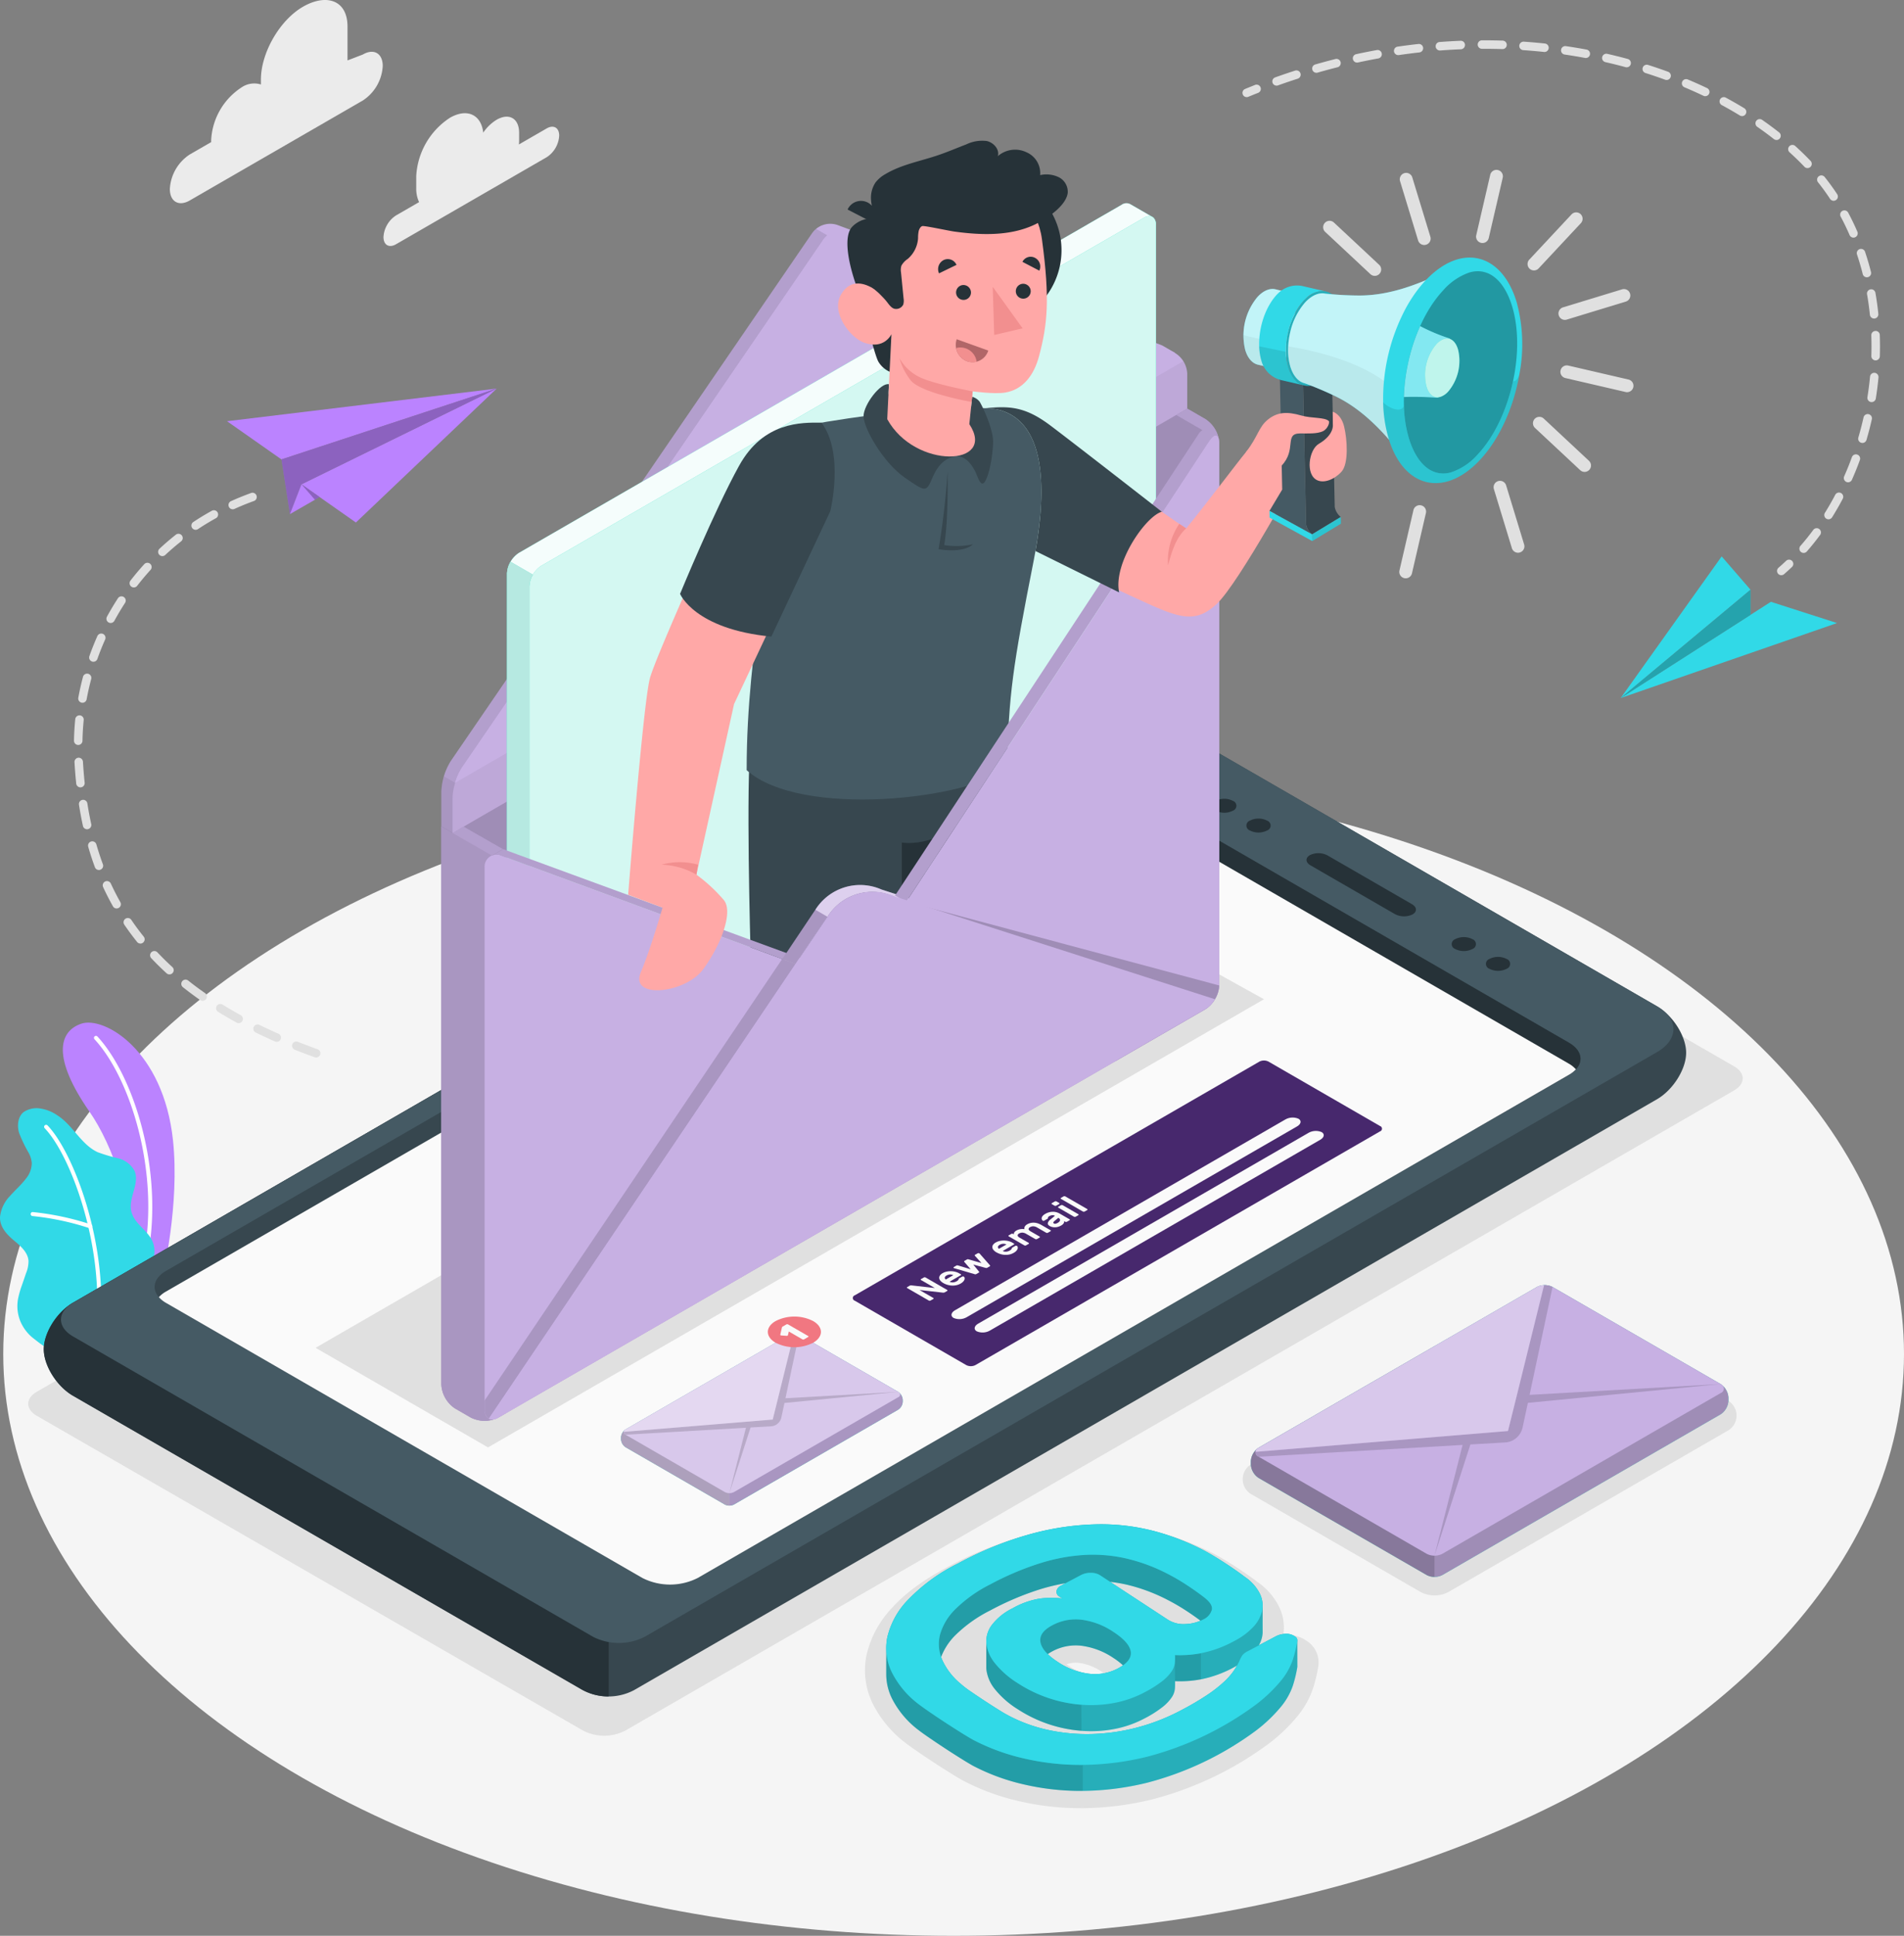 <svg xmlns="http://www.w3.org/2000/svg" width="426.823" height="433.781" viewBox="0 0 426.823 433.781">
  <rect x="0" y="0" width="426.823" height="433.781" fill="#808080" stroke="none"/>
  <g id="Grupo_58581" data-name="Grupo 58581" transform="translate(-267 -4705.755)">
    <ellipse id="Floor" cx="213.047" cy="130.376" rx="213.047" ry="130.376" transform="translate(267.728 4878.783)" fill="#f5f5f5"/>
    <path id="Shadow" d="M365.158,401.421a6.43,6.43,0,0,1-3.183-.8l-37.664-21.747a3.9,3.9,0,0,1,0-6.972l62.369-36.008a6.712,6.712,0,0,1,6.367,0l37.663,21.746a3.9,3.9,0,0,1,0,6.972l-62.368,36.008A6.417,6.417,0,0,1,365.158,401.421Z" transform="translate(223.42 4661.838)" fill="#e0e0e0"/>
    <path id="Shadow-2" data-name="Shadow" d="M281.695,451.666a60.907,60.907,0,0,1-14.109-1.6,51.926,51.926,0,0,1-12.456-4.6l-.093-.051c-.754-.423-1.73-1.009-2.981-1.789q-1.764-1.1-3.624-2.322t-3.5-2.347c-1.136-.776-2.009-1.4-2.656-1.905a25.389,25.389,0,0,1-7.245-8.59,16.954,16.954,0,0,1-1.528-11,22.673,22.673,0,0,1,5.723-10.656c2.934-3.282,7.041-6.3,12.556-9.223a82.576,82.576,0,0,1,17.6-7.074,65.687,65.687,0,0,1,15.968-2.263l.474,0a51.745,51.745,0,0,1,13.851,1.805,59.468,59.468,0,0,1,12.247,4.888q2.248,1.245,4.831,2.94c1.746,1.145,3.209,2.172,4.466,3.138a14.658,14.658,0,0,1,4.9,5.74,10.82,10.82,0,0,1,.851,6.064c.139-.009.279-.015.42-.019l.263,0a7.887,7.887,0,0,1,4.755,1.52,5.726,5.726,0,0,1,2.387,5.6,33.689,33.689,0,0,1-1.162,4.859,19.762,19.762,0,0,1-3.461,6.223,37.847,37.847,0,0,1-6.311,6.078A75.746,75.746,0,0,1,297.562,449.7a67.843,67.843,0,0,1-15.542,1.968Zm-3.338-32.253q.255.186.578.4a11.472,11.472,0,0,0,4.961,1.936,7.988,7.988,0,0,0,.875.051,6.117,6.117,0,0,0,2.039-.336q-.234-.166-.518-.353a11.98,11.98,0,0,0-5.019-1.988,7.138,7.138,0,0,0-.869-.055A6.127,6.127,0,0,0,278.356,419.413Z" transform="translate(227.723 4659.269)" fill="#e0e0e0"/>
    <path id="Shadow-3" data-name="Shadow" d="M160.508,425.447l-122.5-70.564c-2.584-1.492-2.584-3.911,0-5.4L286.62,206a10.34,10.34,0,0,1,9.358,0l122.5,70.566c2.585,1.491,2.585,3.91,0,5.4L169.865,425.447A10.34,10.34,0,0,1,160.508,425.447Z" transform="translate(237.254 4668.135)" fill="#e0e0e0"/>
    <g id="Clouds" transform="translate(305.078 4705.755)">
      <g id="Grupo_58536" data-name="Grupo 58536" transform="translate(47.891 25.371)">
        <path id="Trazado_103599" data-name="Trazado 103599" d="M156.345,59.187l-6.235,3.6a7.4,7.4,0,0,0,.052-.825V60.155c0-3.214-2.256-4.516-5.04-2.91a9.747,9.747,0,0,0-3,2.889c-.456-4.042-3.628-5.547-7.479-3.324A16.67,16.67,0,0,0,127.1,69.871v2.7a7.116,7.116,0,0,0,.639,3.131l-5.179,2.99a6.18,6.18,0,0,0-2.8,4.842c0,1.783,1.252,2.507,2.8,1.615l33.787-19.508a6.179,6.179,0,0,0,2.8-4.843C159.141,59.019,157.89,58.3,156.345,59.187Z" transform="translate(-119.761 -55.782)" fill="#ebebeb"/>
      </g>
      <g id="Grupo_58537" data-name="Grupo 58537" transform="translate(0 0)">
        <path id="Trazado_103600" data-name="Trazado 103600" d="M112.7,41.336l-3.439,1.323V35.082c0-6.006-4.792-7.447-9.993-4.443h0c-5.2,3-9.418,10.307-9.418,16.313v1.1a5.05,5.05,0,0,0-4.371.673h0A14.981,14.981,0,0,0,78.7,60.465v.5l-4.8,2.768a9.866,9.866,0,0,0-4.464,7.731c0,2.846,2,4,4.464,2.577l38.795-22.4a9.864,9.864,0,0,0,4.463-7.73C117.159,41.067,115.161,39.913,112.7,41.336Z" transform="translate(-69.437 -29.121)" fill="#ebebeb"/>
      </g>
    </g>
    <g id="Plants" transform="translate(267 4934.908)">
      <g id="Grupo_58541" data-name="Grupo 58541" transform="translate(14.086 0)">
        <g id="Grupo_58538" data-name="Grupo 58538">
          <path id="Trazado_103601" data-name="Trazado 103601" d="M60.126,330.477l6.477-3.743s3.855-16.019,2.319-30.433c-2.16-20.264-15.5-27.89-20.572-26.142S41.809,277.8,50.2,289.873C55.154,297,61.237,311.827,60.126,330.477Z" transform="translate(-44.226 -269.918)" fill="#bb83ff"/>
        </g>
        <g id="Grupo_58540" data-name="Grupo 58540" transform="translate(6.981 2.969)">
          <path id="Trazado_103603" data-name="Trazado 103603" d="M63.164,322.759c-.021,0-.041,0-.062-.008a.45.45,0,0,1-.358-.525c3.551-18.691-2.979-39.695-11.064-48.435a.449.449,0,1,1,.659-.61c8.233,8.9,14.89,30.246,11.287,49.212A.451.451,0,0,1,63.164,322.759Z" transform="translate(-51.561 -273.037)" fill="#fff"/>
        </g>
      </g>
      <g id="Grupo_58545" data-name="Grupo 58545" transform="translate(0 19.206)">
        <g id="Grupo_58542" data-name="Grupo 58542">
          <path id="Trazado_103604" data-name="Trazado 103604" d="M41.514,344.09c-1.023.521-3.745-1.808-4.5-2.375a9.505,9.505,0,0,1-2.974-3.782,8.91,8.91,0,0,1-.521-5.382,21.164,21.164,0,0,1,.818-2.806q.467-1.357.932-2.717a7,7,0,0,0,.545-2.76c-.147-1.9-1.754-3.3-3.218-4.519-1.62-1.345-3.288-3.1-3.163-5.366a8,8,0,0,1,2.239-4.652c1.155-1.32,2.5-2.47,3.558-3.871a5.576,5.576,0,0,0,1.32-3.469,5.81,5.81,0,0,0-.657-2.243,31.256,31.256,0,0,1-2.189-4.541c-.473-1.616-.3-3.587,1-4.66a5.206,5.206,0,0,1,3.955-.775,8.976,8.976,0,0,1,3.568,1.462c3.5,2.185,5.344,6.558,9.091,8.293a38.434,38.434,0,0,0,4.572,1.365,5.72,5.72,0,0,1,3.686,2.806c1.262,2.874-1.517,6.2-.68,9.224.74,2.678,3.249,3.815,4.566,6.261a5.64,5.64,0,0,1,.5,3.482,16.561,16.561,0,0,1-1.748,5.754,51.858,51.858,0,0,1-3.459,5.319S41.671,344.01,41.514,344.09Z" transform="translate(-29.424 -290.1)" fill="#31d9e7"/>
        </g>
        <g id="Grupo_58543" data-name="Grupo 58543" transform="translate(9.875 3.679)">
          <path id="Trazado_103605" data-name="Trazado 103605" d="M51.93,339.109h-.012a.451.451,0,0,1-.412-.489c1.64-17.778-5.763-37.87-11.579-43.892a.45.45,0,0,1,.647-.624c5.933,6.143,13.49,26.57,11.827,44.6A.45.45,0,0,1,51.93,339.109Z" transform="translate(-39.801 -293.966)" fill="#fff"/>
        </g>
        <g id="Grupo_58544" data-name="Grupo 58544" transform="translate(6.875 23.24)">
          <path id="Trazado_103606" data-name="Trazado 103606" d="M50.012,318.182a.425.425,0,0,1-.131-.027,60.271,60.271,0,0,0-12.823-2.736.45.45,0,0,1-.407-.489.437.437,0,0,1,.489-.406,61.406,61.406,0,0,1,13.049,2.788.449.449,0,0,1-.176.87Z" transform="translate(-36.648 -314.521)" fill="#fff"/>
        </g>
      </g>
    </g>
    <g id="Device" transform="translate(276.819 4864.174)">
      <g id="Mobile" transform="translate(0 0)">
        <path id="Trazado_103607" data-name="Trazado 103607" d="M46.283,349.928l113.9,65.746a12.267,12.267,0,0,0,11.883.223l229.3-132.4c3.612-2.085,6.542-6.75,6.542-10.419s-2.926-8.334-6.539-10.42L287.894,197.147a14.512,14.512,0,0,0-13.082,0L46.283,329.09c-3.612,2.085-6.541,6.75-6.541,10.419S42.67,347.843,46.283,349.928Z" transform="translate(-39.742 -195.59)" fill="#37474f"/>
        <path id="Trazado_103608" data-name="Trazado 103608" d="M160.179,418.934l-113.9-65.746c-3.612-2.086-6.541-6.75-6.541-10.419s2.928-8.334,6.541-10.419l120.1-69.338V420.566A12.11,12.11,0,0,1,160.179,418.934Z" transform="translate(-39.742 -198.85)" fill="#263238"/>
        <path id="Trazado_103609" data-name="Trazado 103609" d="M163.084,403.959a12.8,12.8,0,0,0,11.535,0L401.592,272.918c4.88-2.818,4.88-7.428,0-10.245L288.1,197.147a14.511,14.511,0,0,0-13.081,0L46.489,329.09c-3.6,2.076-3.6,5.476,0,7.552Z" transform="translate(-39.938 -195.59)" fill="#455a64"/>
        <path id="Trazado_103610" data-name="Trazado 103610" d="M175.174,391.381a13.737,13.737,0,0,0,12.431,0l195.3-112.759c3.433-1.981,3.433-5.2,0-7.177L276.143,209.81a13.792,13.792,0,0,0-12.432,0L68.408,322.569c-3.418,1.975-3.418,5.2,0,7.178Z" transform="translate(-41.004 -196.206)" fill="#37474f"/>
        <path id="Trazado_103611" data-name="Trazado 103611" d="M280.695,208.352a12.535,12.535,0,0,1,5.837,1.459L393.3,271.445c3.433,1.982,3.433,5.2,0,7.177l-21.163,12.219-91.44-58.391Z" transform="translate(-51.394 -196.207)" fill="#263238"/>
        <path id="Trazado_103612" data-name="Trazado 103612" d="M263.686,214.714a13.79,13.79,0,0,1,12.431,0l106.766,61.634a6.31,6.31,0,0,1,1.623,1.3,6.494,6.494,0,0,1-1.549,1.209l-195.3,112.759a13.737,13.737,0,0,1-12.431,0L68.456,329.984a6.327,6.327,0,0,1-1.611-1.289,6.276,6.276,0,0,1,1.538-1.223Z" transform="translate(-41.053 -196.443)" fill="#fafafa"/>
        <g id="Grupo_58547" data-name="Grupo 58547" transform="translate(261.922 20.573)">
          <path id="Trazado_103613" data-name="Trazado 103613" d="M357,243.665l-18.922-10.925c-1.129-.652-1.186-1.676-.127-2.287a4.384,4.384,0,0,1,3.962.072l18.922,10.925c1.13.652,1.186,1.676.127,2.287A4.381,4.381,0,0,1,357,243.665Z" transform="translate(-316.048 -217.827)" fill="#263238"/>
          <g id="Grupo_58546" data-name="Grupo 58546">
            <path id="Trazado_103614" data-name="Trazado 103614" d="M323.827,224.54a1.169,1.169,0,0,1,0-2.214,4.236,4.236,0,0,1,3.835,0,1.168,1.168,0,0,1,0,2.214A4.239,4.239,0,0,1,323.827,224.54Z" transform="translate(-315.363 -217.433)" fill="#263238"/>
            <path id="Trazado_103615" data-name="Trazado 103615" d="M315.768,219.88a1.169,1.169,0,0,1,0-2.214,4.24,4.24,0,0,1,3.834,0,1.169,1.169,0,0,1,0,2.214A4.24,4.24,0,0,1,315.768,219.88Z" transform="translate(-314.973 -217.208)" fill="#263238"/>
            <path id="Trazado_103616" data-name="Trazado 103616" d="M380.249,257.11a1.169,1.169,0,0,1,0-2.214,4.241,4.241,0,0,1,3.835,0,1.169,1.169,0,0,1,0,2.214A4.241,4.241,0,0,1,380.249,257.11Z" transform="translate(-318.091 -219.008)" fill="#263238"/>
            <path id="Trazado_103617" data-name="Trazado 103617" d="M372.189,252.45a1.169,1.169,0,0,1,0-2.214,4.236,4.236,0,0,1,3.835,0,1.168,1.168,0,0,1,0,2.214A4.236,4.236,0,0,1,372.189,252.45Z" transform="translate(-317.702 -218.782)" fill="#263238"/>
          </g>
        </g>
      </g>
      <g id="Mail_Notification" data-name="Mail Notification" transform="translate(129.399 136.599)">
        <path id="Trazado_103618" data-name="Trazado 103618" d="M175.716,366.4v.413a2.288,2.288,0,0,0,1.036,1.794l22.216,12.827a2.29,2.29,0,0,0,2.072,0L237.83,360.2a2.289,2.289,0,0,0,1.035-1.794v-.413a2.289,2.289,0,0,0-1.035-1.794L215.613,343.37a2.288,2.288,0,0,0-2.071,0l-36.79,21.241A2.288,2.288,0,0,0,175.716,366.4Z" transform="translate(-175.716 -339.323)" fill="#27debf"/>
        <path id="Trazado_103619" data-name="Trazado 103619" d="M175.716,366.4v.413a2.288,2.288,0,0,0,1.036,1.794l22.216,12.827a2.29,2.29,0,0,0,2.072,0L237.83,360.2a2.289,2.289,0,0,0,1.035-1.794v-.413a2.289,2.289,0,0,0-1.035-1.794L215.613,343.37a2.288,2.288,0,0,0-2.071,0l-36.79,21.241A2.288,2.288,0,0,0,175.716,366.4Z" transform="translate(-175.716 -339.323)" fill="#c7b0e3"/>
        <path id="Trazado_103621" data-name="Trazado 103621" d="M239.064,356.2,216.847,343.37a2.288,2.288,0,0,0-2.071,0l-13.537,7.816v30.5h0a2.126,2.126,0,0,0,1.036-.247l36.79-21.241A2.29,2.29,0,0,0,240.1,358.4v-.413A2.29,2.29,0,0,0,239.064,356.2Z" transform="translate(-176.95 -339.323)" opacity="0.15"/>
        <path id="Trazado_103622" data-name="Trazado 103622" d="M200,351.6l-23.253,13.425a2.289,2.289,0,0,0-1.035,1.794v.413a2.289,2.289,0,0,0,1.035,1.794l22.217,12.827A2.125,2.125,0,0,0,200,382.1h0Z" transform="translate(-175.716 -339.732)" fill="#fff" opacity="0.3"/>
        <path id="Trazado_103623" data-name="Trazado 103623" d="M200,351.6l-23.253,13.425a2.289,2.289,0,0,0-1.035,1.794v.413a2.289,2.289,0,0,0,1.035,1.794l22.217,12.827A2.125,2.125,0,0,0,200,382.1h0Z" transform="translate(-175.716 -339.732)" opacity="0.2"/>
        <path id="Trazado_103624" data-name="Trazado 103624" d="M195.442,376.58l-18.659-10.773a.631.631,0,0,1,0-1.2l36.79-21.241a2.288,2.288,0,0,1,2.071,0L237.861,356.2a.631.631,0,0,1,0,1.2l-6.1,3.523-2.136,1.234-28.55,16.483a2.29,2.29,0,0,1-2.072,0l-1.809-1.045Z" transform="translate(-175.747 -339.323)" fill="#c7b0e3"/>
        <path id="Trazado_103625" data-name="Trazado 103625" d="M195.442,376.58l-18.659-10.773a.631.631,0,0,1,0-1.2l36.79-21.241a2.288,2.288,0,0,1,2.071,0L237.861,356.2a.631.631,0,0,1,0,1.2l-6.1,3.523-2.136,1.234-28.55,16.483a2.29,2.29,0,0,1-2.072,0l-1.809-1.045Z" transform="translate(-175.747 -339.323)" fill="#fff" opacity="0.3"/>
        <path id="Trazado_103626" data-name="Trazado 103626" d="M212.382,358.684l25.479-2.486-25.255,1.429,3.038-14.257a2.151,2.151,0,0,0-1.129-.237L209.751,362.4l-33.388,2.754a.692.692,0,0,0,.42.649l26.965-1.565-3.711,14.64,4.746-14.7h0l4.605-.267a2.49,2.49,0,0,0,1.52-.635h0v0a2.494,2.494,0,0,0,.777-1.336Z" transform="translate(-175.747 -339.323)" opacity="0.15"/>
        <path id="Trazado_103627" data-name="Trazado 103627" d="M184.329,364.5l25.422-2.1.91-3.643.5-2.027,3.355-13.6a2.08,2.08,0,0,0-.946.238l-18.4,10.62-18.394,10.62a.749.749,0,0,0-.421.547l5.1-.421Z" transform="translate(-175.747 -339.323)" fill="#fff" opacity="0.3"/>
        <path id="Trazado_103628" data-name="Trazado 103628" d="M212.042,340.136a9.3,9.3,0,0,1,8.414,0c2.323,1.341,2.323,3.516,0,4.858a9.3,9.3,0,0,1-8.414,0C209.719,343.652,209.719,341.477,212.042,340.136Z" transform="translate(-177.388 -339.13)" fill="#f17781"/>
        <g id="Grupo_58548" data-name="Grupo 58548" transform="translate(35.697 1.718)">
          <path id="Trazado_103629" data-name="Trazado 103629" d="M213.453,343.451a.305.305,0,0,1-.175-.06.117.117,0,0,1-.048-.118l.348-1.529c.01-.037.022-.083.039-.135a.258.258,0,0,1,.128-.139l.852-.491a.428.428,0,0,1,.377,0l4.505,2.6a.115.115,0,0,1,0,.217l-.914.527a.364.364,0,0,1-.188.045.37.37,0,0,1-.188-.045l-3.048-1.76-.2.841a.15.15,0,0,1-.1.1.409.409,0,0,1-.2.03Z" transform="translate(-213.227 -340.935)" fill="#fafafa"/>
        </g>
      </g>
      <g id="Notification" transform="translate(181.36 79.228)">
        <path id="Trazado_103630" data-name="Trazado 103630" d="M255.741,347.086l-25-14.433a.628.628,0,0,1,0-1.19l90.711-52.375a2.278,2.278,0,0,1,2.06,0l25,14.434a.628.628,0,0,1,0,1.19L257.8,347.086A2.278,2.278,0,0,1,255.741,347.086Z" transform="translate(-230.317 -278.843)" fill="#47286d"/>
        <g id="Grupo_58549" data-name="Grupo 58549" transform="translate(12.12 30.399)">
          <path id="Trazado_103631" data-name="Trazado 103631" d="M251.552,333.246a.513.513,0,0,1-.263.073c-.088,0-.156,0-.2,0l-5.2-.586,3.076,1.776a.124.124,0,0,1,0,.233l-.605.349a.411.411,0,0,1-.2.049.4.4,0,0,1-.2-.049l-4.824-2.785a.123.123,0,0,1,0-.232l.522-.3a.522.522,0,0,1,.261-.074c.09,0,.157,0,.2,0l5.2.586-3.078-1.777a.123.123,0,0,1,0-.232l.606-.349a.391.391,0,0,1,.2-.048.4.4,0,0,1,.2.048l4.824,2.785a.123.123,0,0,1,0,.232Z" transform="translate(-243.053 -311.71)" fill="#fafafa"/>
          <path id="Trazado_103632" data-name="Trazado 103632" d="M251.606,331.116a2.51,2.51,0,0,1-.661-.527,1.1,1.1,0,0,1-.276-.583.874.874,0,0,1,.15-.581,1.7,1.7,0,0,1,.6-.529,3.168,3.168,0,0,1,.911-.349,4.188,4.188,0,0,1,1.963.039,3.452,3.452,0,0,1,.859.345l.337.193a.124.124,0,0,1,0,.234L253,330.8a1.1,1.1,0,0,0,.373.134,1.65,1.65,0,0,0,.412.017,1.867,1.867,0,0,0,.41-.082,1.9,1.9,0,0,0,.364-.159,1.405,1.405,0,0,0,.341-.252.5.5,0,0,0,.123-.214.422.422,0,0,1,.052-.125.364.364,0,0,1,.12-.1l.6-.344a.406.406,0,0,1,.2-.049.327.327,0,0,1,.2.049.416.416,0,0,1,.153.222.623.623,0,0,1,0,.373,1.3,1.3,0,0,1-.266.463,2.268,2.268,0,0,1-.623.489,3.3,3.3,0,0,1-.9.354,3.8,3.8,0,0,1-.993.094,4.164,4.164,0,0,1-1-.157A4.065,4.065,0,0,1,251.606,331.116Zm.71-1.7a.971.971,0,0,0-.306.25.439.439,0,0,0-.093.244.367.367,0,0,0,.064.222.689.689,0,0,0,.163.177l1.688-.974a2.313,2.313,0,0,0-.29-.1,1.41,1.41,0,0,0-.359-.052,1.624,1.624,0,0,0-.411.048A1.7,1.7,0,0,0,252.316,329.413Z" transform="translate(-243.421 -311.641)" fill="#fafafa"/>
          <path id="Trazado_103633" data-name="Trazado 103633" d="M260.3,326.414l-1.462-1.622a.323.323,0,0,1-.056-.106c-.013-.039.015-.079.086-.119l.566-.327a.462.462,0,0,1,.4,0,.146.146,0,0,1,.044.034l2.316,2.639a.264.264,0,0,1,.06.112c.009.04-.02.08-.09.121l-.567.327a.344.344,0,0,1-.206.05,1.983,1.983,0,0,1-.2-.033l-2.718-.733,1.269,1.569a.427.427,0,0,1,.057.114c.012.038-.017.078-.087.118l-.567.328a.359.359,0,0,1-.208.052,1.07,1.07,0,0,1-.194-.035l-4.572-1.337a.236.236,0,0,1-.059-.025.124.124,0,0,1,0-.233l.568-.328a.334.334,0,0,1,.206-.049,1.094,1.094,0,0,1,.184.032l2.807.844-1.419-1.646a.154.154,0,0,1-.048-.11.125.125,0,0,1,.077-.114l.567-.327a.387.387,0,0,1,.2-.046.65.65,0,0,1,.19.029Z" transform="translate(-243.584 -311.435)" fill="#fafafa"/>
          <path id="Trazado_103634" data-name="Trazado 103634" d="M264.121,323.89a2.511,2.511,0,0,1-.659-.528,1.087,1.087,0,0,1-.276-.582.878.878,0,0,1,.149-.582,1.7,1.7,0,0,1,.6-.528,3.209,3.209,0,0,1,.911-.35,4.2,4.2,0,0,1,.991-.1,4.3,4.3,0,0,1,.974.135,3.439,3.439,0,0,1,.858.346l.336.194a.123.123,0,0,1,0,.232l-2.494,1.44a1.084,1.084,0,0,0,.374.133,1.594,1.594,0,0,0,.41.018,1.841,1.841,0,0,0,.411-.082,1.914,1.914,0,0,0,.365-.16,1.378,1.378,0,0,0,.34-.252.485.485,0,0,0,.123-.213.378.378,0,0,1,.053-.125.358.358,0,0,1,.119-.1l.6-.345a.422.422,0,0,1,.2-.049.349.349,0,0,1,.2.049.437.437,0,0,1,.152.223.623.623,0,0,1,0,.373,1.318,1.318,0,0,1-.265.463,2.326,2.326,0,0,1-.624.489,3.251,3.251,0,0,1-.9.353,3.808,3.808,0,0,1-.994.1,4.238,4.238,0,0,1-1.951-.556Zm.711-1.7a.938.938,0,0,0-.305.249.436.436,0,0,0-.094.244.377.377,0,0,0,.065.222.688.688,0,0,0,.163.177l1.687-.974a2.2,2.2,0,0,0-.29-.1,1.377,1.377,0,0,0-.357-.051,1.621,1.621,0,0,0-.412.047A1.715,1.715,0,0,0,264.832,322.188Z" transform="translate(-244.026 -311.292)" fill="#fafafa"/>
          <path id="Trazado_103635" data-name="Trazado 103635" d="M268.189,319.634a.612.612,0,0,1,.1-.443,1.186,1.186,0,0,1,.413-.373,2.694,2.694,0,0,1,.946-.343,3.2,3.2,0,0,1,.929-.007.587.587,0,0,1-.03-.292.854.854,0,0,1,.1-.292,1.11,1.11,0,0,1,.208-.263,1.565,1.565,0,0,1,.3-.218,2.721,2.721,0,0,1,.851-.327,3.041,3.041,0,0,1,1.644.134,4.743,4.743,0,0,1,.738.344l2.009,1.16a.123.123,0,0,1,0,.233l-.567.328a.4.4,0,0,1-.2.048.406.406,0,0,1-.2-.048l-1.97-1.139a1.913,1.913,0,0,0-.906-.3,1.433,1.433,0,0,0-.746.2.539.539,0,0,0-.317.408q-.019.234.451.523l2.009,1.159a.14.14,0,0,1,.083.117.138.138,0,0,1-.083.116l-.568.328a.443.443,0,0,1-.4,0L271,319.552a1.908,1.908,0,0,0-.9-.3,1.447,1.447,0,0,0-.747.2.534.534,0,0,0-.317.421c-.008.163.154.34.489.532l1.972,1.139a.124.124,0,0,1,0,.233l-.568.327a.4.4,0,0,1-.2.047.385.385,0,0,1-.2-.047l-3.48-2.009a.124.124,0,0,1,0-.233l.567-.328a.464.464,0,0,1,.405,0Z" transform="translate(-244.209 -311.088)" fill="#fafafa"/>
          <path id="Trazado_103636" data-name="Trazado 103636" d="M275.043,316.444a.726.726,0,0,1-.2-.273.614.614,0,0,1-.029-.371,1,1,0,0,1,.226-.429,2.119,2.119,0,0,1,.569-.444,3.556,3.556,0,0,1,.786-.338,3.4,3.4,0,0,1,.822-.134,3.028,3.028,0,0,1,1.624.407l2.2,1.268a.124.124,0,0,1,0,.233l-.568.328a.4.4,0,0,1-.2.048.391.391,0,0,1-.2-.049l-.246-.142a.633.633,0,0,1-.082.475,1.553,1.553,0,0,1-.6.521,2.911,2.911,0,0,1-.662.283,2.684,2.684,0,0,1-.668.107,2.6,2.6,0,0,1-.635-.061,2.023,2.023,0,0,1-.561-.215c-.344-.2-.489-.424-.441-.678a1.488,1.488,0,0,1,.583-.793l1.008-.824a.985.985,0,0,0-.635-.133,1.674,1.674,0,0,0-.627.215.635.635,0,0,0-.239.2.458.458,0,0,0-.06.2.223.223,0,0,1-.041.118.315.315,0,0,1-.1.085l-.695.4a.371.371,0,0,1-.171.048A.212.212,0,0,1,275.043,316.444Zm3.353.5a1.4,1.4,0,0,0,.382-.3.561.561,0,0,0,.141-.3.4.4,0,0,0-.066-.271.71.71,0,0,0-.24-.216l-.074-.044-.836.691a.786.786,0,0,0-.288.343c-.022.09.025.169.139.235a.542.542,0,0,0,.392.041A1.56,1.56,0,0,0,278.4,316.941Z" transform="translate(-244.588 -310.964)" fill="#fafafa"/>
          <path id="Trazado_103637" data-name="Trazado 103637" d="M277.851,312.027a.452.452,0,0,1,.4,0l.581.335a.138.138,0,0,1,.083.117.135.135,0,0,1-.082.116l-.642.371a.451.451,0,0,1-.4,0l-.582-.337a.123.123,0,0,1,0-.232Zm5.265,2.849a.123.123,0,0,1,0,.233l-.567.327a.412.412,0,0,1-.2.048.4.4,0,0,1-.2-.048l-3.479-2.009a.135.135,0,0,1-.082-.117.132.132,0,0,1,.081-.116l.567-.328a.458.458,0,0,1,.4,0Z" transform="translate(-244.701 -310.845)" fill="#fafafa"/>
          <path id="Trazado_103638" data-name="Trazado 103638" d="M285.221,313.663a.136.136,0,0,1,.083.117.138.138,0,0,1-.083.116l-.567.327a.4.4,0,0,1-.2.048.389.389,0,0,1-.2-.048l-4.9-2.828a.124.124,0,0,1,0-.233l.568-.327a.45.45,0,0,1,.4,0Z" transform="translate(-244.804 -310.787)" fill="#fafafa"/>
        </g>
        <path id="Trazado_103639" data-name="Trazado 103639" d="M254.354,335.45l74.011-42.73a3.333,3.333,0,0,1,2.977-.185c.734.423.59,1.192-.32,1.719L257,336.989a3.318,3.318,0,0,1-2.973.182C253.3,336.746,253.443,335.975,254.354,335.45Z" transform="translate(-231.442 -279.492)" fill="#fafafa"/>
        <path id="Trazado_103640" data-name="Trazado 103640" d="M259.814,338.6l74.011-42.73a3.331,3.331,0,0,1,2.977-.186c.734.423.591,1.193-.32,1.719l-74.02,42.736a3.319,3.319,0,0,1-2.972.182C258.758,339.9,258.9,339.128,259.814,338.6Z" transform="translate(-231.706 -279.645)" fill="#fafafa"/>
      </g>
    </g>
    <path id="Shadow-4" data-name="Shadow" d="M142.414,363.727l-38.655-22.318,173.163-99.977L316.366,263.3Z" transform="translate(233.981 4666.367)" fill="#e0e0e0"/>
    <path id="Trazado_103641" data-name="Trazado 103641" d="M133.391,218.9l164.69-95.084,6.589,3.8a6.871,6.871,0,0,1,3.1,5.365V254.472a6.874,6.874,0,0,1-3.1,5.366L146.177,351.343a6.872,6.872,0,0,1-6.2,0l-3.492-2.016a6.874,6.874,0,0,1-3.1-5.366Z" transform="translate(232.548 4672.055)" fill="#c7b0e3"/>
    <path id="Trazado_103642" data-name="Trazado 103642" d="M133.391,218.9l164.69-95.084,6.589,3.8a6.871,6.871,0,0,1,3.1,5.365V254.472a6.874,6.874,0,0,1-3.1,5.366L146.177,351.343a6.872,6.872,0,0,1-6.2,0l-3.492-2.016a6.874,6.874,0,0,1-3.1-5.366Z" transform="translate(232.548 4672.055)" opacity="0.2"/>
    <path id="Trazado_103643" data-name="Trazado 103643" d="M297.172,111.1l.674-.366-2.56-1.487v0a4.345,4.345,0,0,0-.678-.325l-72.48-26.857a4.991,4.991,0,0,0-5.566,1.77l-81.077,118.4a14.02,14.02,0,0,0-2.093,6.76v7.863l2.513,1.46,162.176-96.541v-7.865A5.309,5.309,0,0,0,297.172,111.1Z" transform="translate(232.548 4674.086)" fill="#c7b0e3"/>
    <path id="Trazado_103644" data-name="Trazado 103644" d="M219.948,84.471a4.1,4.1,0,0,0-.84.889l-81.084,118.4a12.574,12.574,0,0,0-1.506,3.383L134,205.684a16.152,16.152,0,0,1,.655-1.791c.012-.025.012-.037.025-.049.111-.246.222-.482.345-.716.025-.037.037-.074.062-.111a6.443,6.443,0,0,1,.432-.716L216.588,83.9a3.934,3.934,0,0,1,.408-.494c.135-.136.284-.271.432-.395Z" transform="translate(232.519 4674.028)" opacity="0.1"/>
    <g id="Grupo_58550" data-name="Grupo 58550" transform="translate(366.513 4757.042)">
      <path id="Trazado_103646" data-name="Trazado 103646" d="M135.135,209.073c.14-.256.285-.5.433-.713C135.42,208.577,135.275,208.818,135.135,209.073Z" transform="translate(-134.049 -89.075)" fill="#27debf"/>
      <path id="Trazado_103647" data-name="Trazado 103647" d="M221.215,83.409a5.2,5.2,0,0,1,.435-.395A4.285,4.285,0,0,0,221.215,83.409Z" transform="translate(-138.211 -83.014)" fill="#27debf"/>
      <path id="Trazado_103648" data-name="Trazado 103648" d="M133.994,211.829a15.552,15.552,0,0,1,.659-1.8A15.315,15.315,0,0,0,133.994,211.829Z" transform="translate(-133.994 -89.156)" fill="#27debf"/>
      <path id="Trazado_103649" data-name="Trazado 103649" d="M134.708,209.943c.11-.248.228-.482.348-.709C134.936,209.46,134.819,209.695,134.708,209.943Z" transform="translate(-134.028 -89.117)" fill="#27debf"/>
      <path id="Trazado_103650" data-name="Trazado 103650" d="M134.686,210.029c.008-.016.013-.034.021-.05C134.7,210,134.694,210.013,134.686,210.029Z" transform="translate(-134.027 -89.153)" opacity="0.2"/>
      <path id="Trazado_103651" data-name="Trazado 103651" d="M133.994,211.92Z" transform="translate(-133.994 -89.247)" opacity="0.2"/>
      <path id="Trazado_103652" data-name="Trazado 103652" d="M221.672,83.014h0Z" transform="translate(-138.233 -83.014)" opacity="0.2"/>
      <path id="Trazado_103653" data-name="Trazado 103653" d="M135.074,209.228c.02-.038.038-.081.058-.119C135.112,209.147,135.094,209.19,135.074,209.228Z" transform="translate(-134.046 -89.111)" opacity="0.2"/>
      <path id="Trazado_103654" data-name="Trazado 103654" d="M220.787,83.917a4.072,4.072,0,0,1,.407-.488A3.633,3.633,0,0,0,220.787,83.917Z" transform="translate(-138.191 -83.034)" opacity="0.2"/>
    </g>
    <path id="Trazado_103655" data-name="Trazado 103655" d="M219.2,85.372l-81.078,118.4a14.029,14.029,0,0,0-2.092,6.76V218.4l164.691-95.09,0-7.857a5.712,5.712,0,0,0-3.473-4.991L224.768,83.6A4.99,4.99,0,0,0,219.2,85.372Z" transform="translate(232.421 4674.012)" fill="#c7b0e3"/>
    <path id="Trazado_103656" data-name="Trazado 103656" d="M300.721,116.942a5.289,5.289,0,0,0-.88-2.768L136.615,208.647l-.016.026a12.374,12.374,0,0,0-.567,3.353v7.863L300.723,124.8Z" transform="translate(232.421 4672.521)" opacity="0.05"/>
    <g id="Paper" transform="translate(380.659 4751.286)">
      <path id="Trazado_103657" data-name="Trazado 103657" d="M294.307,81.77a1.885,1.885,0,0,0-.773-1.724c-.484-.286-4.543-2.623-5.027-2.9a1.877,1.877,0,0,0-1.89.187L151.534,155.319a5.905,5.905,0,0,0-2.673,4.631V321.726a1.879,1.879,0,0,0,.782,1.73l5.017,2.9a1.877,1.877,0,0,0,1.89-.187l135.085-77.987a5.91,5.91,0,0,0,2.673-4.63Z" transform="translate(-148.859 -76.966)" fill="#27debf"/>
      <path id="Trazado_103658" data-name="Trazado 103658" d="M294.307,81.77a1.885,1.885,0,0,0-.773-1.724c-.484-.286-4.543-2.623-5.027-2.9a1.877,1.877,0,0,0-1.89.187L151.534,155.319a5.905,5.905,0,0,0-2.673,4.631V321.726a1.879,1.879,0,0,0,.782,1.73l5.017,2.9a1.877,1.877,0,0,0,1.89-.187l135.085-77.987a5.91,5.91,0,0,0,2.673-4.63Z" transform="translate(-148.859 -76.966)" fill="#fff" opacity="0.95"/>
      <path id="Trazado_103659" data-name="Trazado 103659" d="M156.805,326.312,291.89,248.324a5.91,5.91,0,0,0,2.673-4.63V81.917c0-1.7-1.2-2.4-2.673-1.544L156.8,158.362a5.91,5.91,0,0,0-2.673,4.63V324.769C154.132,326.473,155.329,327.164,156.805,326.312Z" transform="translate(-149.114 -77.113)" fill="#27debf"/>
      <path id="Trazado_103660" data-name="Trazado 103660" d="M156.805,326.312,291.89,248.324a5.91,5.91,0,0,0,2.673-4.63V81.917c0-1.7-1.2-2.4-2.673-1.544L156.8,158.362a5.91,5.91,0,0,0-2.673,4.63V324.769C154.132,326.473,155.329,327.164,156.805,326.312Z" transform="translate(-149.114 -77.113)" fill="#fff" opacity="0.8"/>
      <path id="Trazado_103661" data-name="Trazado 103661" d="M153.872,328.7a2.016,2.016,0,0,0,.63,1.63c-.9-.506-4.408-2.544-4.852-2.79a1.865,1.865,0,0,1-.791-1.729V164.028a5.357,5.357,0,0,1,.791-2.63l5.012,2.889a5.4,5.4,0,0,0-.79,2.643Z" transform="translate(-148.859 -81.049)" fill="#27debf"/>
      <path id="Trazado_103662" data-name="Trazado 103662" d="M153.872,328.7a2.016,2.016,0,0,0,.63,1.63c-.9-.506-4.408-2.544-4.852-2.79a1.865,1.865,0,0,1-.791-1.729V164.028a5.357,5.357,0,0,1,.791-2.63l5.012,2.889a5.4,5.4,0,0,0-.79,2.643Z" transform="translate(-148.859 -81.049)" fill="#fff" opacity="0.7"/>
      <path id="Trazado_103663" data-name="Trazado 103663" d="M153.872,328.7a2.016,2.016,0,0,0,.63,1.63c-.9-.506-4.408-2.544-4.852-2.79a1.865,1.865,0,0,1-.791-1.729V164.028a5.357,5.357,0,0,1,.791-2.63l5.012,2.889a5.4,5.4,0,0,0-.79,2.643Z" transform="translate(-148.859 -81.049)" opacity="0.05"/>
    </g>
    <g id="Character" transform="translate(434.38 4737.248)">
      <path id="Trazado_103664" data-name="Trazado 103664" d="M205.923,208.581c-.595,15.048.418,47.3.418,47.3s15.952,4.821,26.8,3.023,34.038-18.226,34.038-18.226l-3.866-34.9Z" transform="translate(-205.33 -69.156)" fill="#37474f"/>
      <path id="Trazado_103665" data-name="Trazado 103665" d="M244.707,255.868l2.591-24.583c10.167-6.062,13.476-14.455,13.476-14.455-9.254,12.117-18.907,10.156-18.907,10.156v30.182Q243.256,256.571,244.707,255.868Z" transform="translate(-207.077 -69.691)" fill="#263238"/>
      <path id="Trazado_103666" data-name="Trazado 103666" d="M269.662,159.34c2.583-13.1,3.755-30.5-7.641-33.7-2.968-.833-10.525-.254-10.525-.254l-12.288.61c-6.841.873-16.439,2.233-18.952,2.851-6.6,1.624-8.56,12.4-11.519,36.3-1.853,14.961-3.429,26.638-3.429,41.2,12.071,10.822,49.8,6.561,58.382-.479C264.048,189.361,264.949,183.239,269.662,159.34Z" transform="translate(-205.309 -65.259)" fill="#455a64"/>
      <g id="Grupo_58551" data-name="Grupo 58551" transform="translate(26.204 54.579)">
        <path id="Trazado_103667" data-name="Trazado 103667" d="M238.458,121.262c-.118,2.391,2.635,6.429,6.847,9.263s7.842,3.982,8.3,5.165c-2,.375-3.806,1.366-5.293,4.8-1.421,3.277-1.407,3.383-6.269,0s-9.211-11.146-9.2-13.731,3.822-7.588,5.693-7.164Z" transform="translate(-232.845 -119.566)" fill="#37474f"/>
        <path id="Trazado_103668" data-name="Trazado 103668" d="M254.663,135.834c1.424-1.555,2.772-5.466,2.945-7.156s.623-6.132.623-6.132a3.245,3.245,0,0,1,1.682,1.092c.524.793,3.112,6.141,3.027,9.127s-.783,7.024-1.793,8.727-1.686-1.3-2.345-2.466C257.947,137.514,256.772,135.875,254.663,135.834Z" transform="translate(-233.9 -119.71)" fill="#37474f"/>
        <path id="Trazado_103669" data-name="Trazado 103669" d="M252.538,140.109s.234,10.787-.758,16.522a17.5,17.5,0,0,0,6.416-.173s-1.645,2.028-7.677,1.1A174.783,174.783,0,0,0,252.538,140.109Z" transform="translate(-233.7 -120.56)" fill="#37474f"/>
      </g>
      <g id="Grupo_58554" data-name="Grupo 58554" transform="translate(20.489 0)">
        <g id="Grupo_58552" data-name="Grupo 58552">
          <path id="Trazado_103670" data-name="Trazado 103670" d="M277.034,86.917a17.116,17.116,0,0,0-34.16-1.3l-7.774-5.53a6.075,6.075,0,0,0-5,1.843c-2.129,2.241-.819,9.14,1.972,15.873,0,0,2.807,12.294,3.89,14.305a5.584,5.584,0,0,0,3.266,2.555l-.268-7.481,31.094-2.233-3.077-2.189A17.115,17.115,0,0,0,277.034,86.917Z" transform="translate(-226.946 -62.593)" fill="#263238"/>
          <path id="Trazado_103671" data-name="Trazado 103671" d="M238.4,98.388c-.983.607-1.88-1.472-3.668-2.539-1.52-.906-4.935-2.5-7.188,1.275-2.428,4.064,1.978,9.682,5.062,10.84,4.567,1.715,6.2-1.866,6.2-1.866l-.942,19.035c6.219,11.328,24.677,10.6,18.4,1.112l.755-7.341s4.918.673,7.307.267c3.973-.675,6.432-3.854,7.577-8.183,1.839-6.954,2.492-12.556.644-26.15-2.025-14.9-19.389-14.8-28.677-8.759S238.4,98.388,238.4,98.388Z" transform="translate(-226.839 -62.7)" fill="#ffa8a7"/>
          <path id="Trazado_103672" data-name="Trazado 103672" d="M276.446,70.442a6.414,6.414,0,0,0-4.2-.482,5.078,5.078,0,0,0-3.042-5.11,5.885,5.885,0,0,0-6.433.859c.422-1.513-.955-3.055-2.49-3.39a8.192,8.192,0,0,0-4.581.754c-2.183.835-4.333,1.762-6.549,2.5-3.908,1.306-8.066,2.051-11.6,4.168a7.2,7.2,0,0,0-2.209,1.875,6.14,6.14,0,0,0-1,3.878,8.328,8.328,0,0,0,.188,1.334,3.355,3.355,0,0,0-.927-.724,3.3,3.3,0,0,0-4.516,1.567l5.887,3.049c-.147,1.186-.293,2.371-.414,3.56-.317,3.14-.925,6.8-.217,9.921a2.359,2.359,0,0,0,.383,1.047,18.5,18.5,0,0,1,3.062,2.979c.456.555,1.006,1.45,1.743,1.668a1.769,1.769,0,0,0,2.035-.929,3.2,3.2,0,0,0,.067-1.386l-.571-5.8a3.284,3.284,0,0,1,.094-1.538,4.372,4.372,0,0,1,1.419-1.506,6.71,6.71,0,0,0,2.311-4.649,7.352,7.352,0,0,1,.156-1.664c.121-.409.444-1.048.912-1.05.908,0,5.836,1.07,7.075,1.239,6.449.884,13.377,1.055,19.066-2.109,2.214-1.232,5.949-3.788,6.335-6.527A3.651,3.651,0,0,0,276.446,70.442Z" transform="translate(-226.948 -62.214)" fill="#263238"/>
          <path id="Trazado_103673" data-name="Trazado 103673" d="M257.717,120.9s-8.917-1.66-12.05-3.266a10.239,10.239,0,0,1-4.36-4.187,14.025,14.025,0,0,0,2.515,4.978c2.316,2.873,13.651,4.841,13.651,4.841Z" transform="translate(-227.539 -64.691)" fill="#f28f8f"/>
        </g>
        <g id="Grupo_58553" data-name="Grupo 58553" transform="translate(22.431 26.046)">
          <path id="Trazado_103674" data-name="Trazado 103674" d="M257.981,97.947a1.671,1.671,0,1,1-1.7-1.715A1.7,1.7,0,0,1,257.981,97.947Z" transform="translate(-250.614 -89.905)" fill="#263238"/>
          <path id="Trazado_103675" data-name="Trazado 103675" d="M254.529,91.425l-3.916,1.9a2.285,2.285,0,0,1,1.045-2.984A2.123,2.123,0,0,1,254.529,91.425Z" transform="translate(-250.41 -89.61)" fill="#263238"/>
          <path id="Trazado_103676" data-name="Trazado 103676" d="M254.776,109l7.076,2.537a3.693,3.693,0,0,1-4.746,2.4A3.936,3.936,0,0,1,254.776,109Z" transform="translate(-250.611 -90.522)" fill="#b16668"/>
          <path id="Trazado_103677" data-name="Trazado 103677" d="M259.248,114.12a3.69,3.69,0,0,0-4.132-3.151,3.735,3.735,0,0,0-.453.107,3.846,3.846,0,0,0,2.448,2.954A3.588,3.588,0,0,0,259.248,114.12Z" transform="translate(-250.615 -90.616)" fill="#f28f8f"/>
          <path id="Trazado_103678" data-name="Trazado 103678" d="M274.052,92.692l-3.781-1.974a2.059,2.059,0,0,1,2.819-.892A2.171,2.171,0,0,1,274.052,92.692Z" transform="translate(-251.37 -89.583)" fill="#263238"/>
          <path id="Trazado_103679" data-name="Trazado 103679" d="M272.053,97.65a1.671,1.671,0,1,1-1.7-1.715A1.7,1.7,0,0,1,272.053,97.65Z" transform="translate(-251.295 -89.89)" fill="#263238"/>
          <path id="Trazado_103680" data-name="Trazado 103680" d="M263.271,96.646l.334,10.8,6.37-1.482Z" transform="translate(-251.032 -89.925)" fill="#f28f8f"/>
        </g>
      </g>
    </g>
    <path id="Trazado_103681" data-name="Trazado 103681" d="M304.015,261.588a1.5,1.5,0,0,1-.171.246l-68.63-21.761a11.822,11.822,0,0,0-14.83,4.566L147.015,353.686l-2.713,1.566-.025.012a2.213,2.213,0,0,1-2.1.235l75.455-112.4a11.856,11.856,0,0,1,14.843-4.578Z" transform="translate(232.123 4666.557)" fill="#c7b0e3"/>
    <path id="Trazado_103682" data-name="Trazado 103682" d="M213.625,256.169l.173-.148-66.786,98.5-2.716,1.568-.025.012a2.243,2.243,0,0,1-2.1.234l68.811-101.743Z" transform="translate(232.124 4665.731)" fill="#fff" opacity="0.4"/>
    <path id="Trazado_103683" data-name="Trazado 103683" d="M307.856,261.592a1.5,1.5,0,0,1-.173.247l-68.638-21.77a11.817,11.817,0,0,0-14.829,4.568l-2.717-1.58a11.848,11.848,0,0,1,14.817-4.544Z" transform="translate(228.288 4666.557)" fill="#fff" opacity="0.4"/>
    <path id="Trazado_103684" data-name="Trazado 103684" d="M308.286,132.281h-.012c-.148-.889-.618-1.135-1.223-.716a3.575,3.575,0,0,0-.79.815l-.346.482L238.191,235.824l-10.113,14.088A5.767,5.767,0,0,1,222.51,252l-8.729-2.075-66.638-24.532a3.39,3.39,0,0,0-1.358-.049,2.4,2.4,0,0,0-.506.161l2.511-1.452,63.889,23.414,8.412,3a5.737,5.737,0,0,0,5.569-2.087l10.112-14.076,68.058-103.444a2.714,2.714,0,0,1,.765-.7l-5.89-3.4,2.47-1.42,4.075,2.346A7.066,7.066,0,0,1,308.286,132.281Z" transform="translate(231.973 4671.981)" fill="#c7b0e3"/>
    <path id="Trazado_103685" data-name="Trazado 103685" d="M241.667,241.362,231.554,255.45a5.769,5.769,0,0,1-5.569,2.087l-8.729-2.075.173-.148.42-.666,5.717,1.358a5.737,5.737,0,0,0,5.569-2.087l10.013-13.927Z" transform="translate(228.493 4666.437)" fill="#fff" opacity="0.4"/>
    <path id="Trazado_103686" data-name="Trazado 103686" d="M309.837,127.683l-4.074-2.346-2.47,1.42,5.89,3.4.014.011-.01-.006a2.707,2.707,0,0,0-.765.7L240.359,234.3l-.1.136v.012l2.519,1.37L310.5,132.857l.345-.482a3.563,3.563,0,0,1,.791-.816c.6-.42,1.074-.173,1.222.717h.012A7.063,7.063,0,0,0,309.837,127.683Z" transform="translate(227.38 4671.981)" opacity="0.1"/>
    <path id="Trazado_103687" data-name="Trazado 103687" d="M147.921,232.121l-14.53-8.392V348.793a6.874,6.874,0,0,0,3.1,5.366l3.492,2.016a6.872,6.872,0,0,0,6.2,0l1.743-1.006Z" transform="translate(232.548 4667.223)" fill="#c7b0e3"/>
    <path id="Trazado_103688" data-name="Trazado 103688" d="M147.921,232.121l-14.53-8.392V348.793a6.874,6.874,0,0,0,3.1,5.366l3.492,2.016a6.872,6.872,0,0,0,6.2,0l1.743-1.006Z" transform="translate(232.548 4667.223)" opacity="0.15"/>
    <path id="Trazado_103689" data-name="Trazado 103689" d="M308.265,133.365V254.849a6.315,6.315,0,0,1-.963,3.137,6.764,6.764,0,0,1-1.815,2.037l-.123.061a1.892,1.892,0,0,1-.2.136L146.678,351.714l-.025.012a2.208,2.208,0,0,1-2.112.246,1.88,1.88,0,0,1-.926-1.482,3.915,3.915,0,0,1-.037-.555v-121.5a2.692,2.692,0,0,1,3.482-2.741L213.7,250.23l8.729,2.075A5.767,5.767,0,0,0,228,250.218l10.113-14.088,67.724-102.962.346-.482C307.326,131.094,308.265,131.39,308.265,133.365Z" transform="translate(232.056 4671.675)" fill="#c7b0e3"/>
    <path id="Trazado_103690" data-name="Trazado 103690" d="M309.968,265.53a1.748,1.748,0,0,0,.2-.131l.118-.071A6.631,6.631,0,0,0,312.1,263.3a6.347,6.347,0,0,0,.961-3.084L242.916,241.44l46.975,35.681Z" transform="translate(227.252 4666.367)" fill="#c7b0e3"/>
    <path id="Trazado_103691" data-name="Trazado 103691" d="M309.968,265.53a1.748,1.748,0,0,0,.2-.131l.118-.071A6.631,6.631,0,0,0,312.1,263.3a6.347,6.347,0,0,0,.961-3.084L242.916,241.44l46.975,35.681Z" transform="translate(227.252 4666.367)" opacity="0.2"/>
    <path id="Trazado_103692" data-name="Trazado 103692" d="M143.575,355.955a2.137,2.137,0,0,0,.966,2.039,2.205,2.205,0,0,0,2.111-.239l.024-.011,54.566-31.5L213.7,256.251l-70.126,97.685Z" transform="translate(232.056 4665.651)" fill="#c7b0e3"/>
    <path id="Trazado_103693" data-name="Trazado 103693" d="M220.423,244.907,144.537,357.368a2.139,2.139,0,0,1-.963-2.037l0-2.018,74.128-109.936c0-.012.012-.025.025-.036Z" transform="translate(232.056 4666.275)" opacity="0.15"/>
    <path id="Trazado_103694" data-name="Trazado 103694" d="M307.348,263.186a6.631,6.631,0,0,1-1.813,2.027l-.118.071L146.725,356.914l-.024.011a2.205,2.205,0,0,1-2.111.239l75.894-112.481a11.925,11.925,0,0,1,14.922-4.579Z" transform="translate(232.007 4666.48)" fill="#c7b0e3"/>
    <path id="Trazado_103695" data-name="Trazado 103695" d="M133.969,211.917l2.519,1.457a12.32,12.32,0,0,0-.581,3.383v7.853l-2.519-1.457v-7.865A12.315,12.315,0,0,1,133.969,211.917Z" transform="translate(232.548 4667.794)" opacity="0.15"/>
    <path id="Trazado_103696" data-name="Trazado 103696" d="M147.342,228.81l-2.512,1.452-2.544-1.469-6.26-3.605,2.432-1.445Z" transform="translate(232.421 4667.223)" fill="#c7b0e3"/>
    <path id="Trazado_103697" data-name="Trazado 103697" d="M147.453,228.857l-8.994-5.115-2.432,1.445,6.26,3.606,2.544,1.469.027-.015a2.531,2.531,0,0,1,.475-.151,3.425,3.425,0,0,1,1.358.049l5.065,1.868,58.17,21.415.91-1.348Z" transform="translate(232.421 4667.223)" opacity="0.1"/>
    <g id="Arm" transform="translate(407.814 4800.457)">
      <path id="Trazado_103698" data-name="Trazado 103698" d="M218.907,129.033c-8.073.58-13.61,2.5-18.814,15-3.365,8.082-16.551,37.126-17.828,41.926-1.5,5.639-4.87,48.489-4.87,48.489l7.705,2.891s-2.641,9.221-4.87,14.491c-2.569,6.075,9.98,4.8,14.01-.722,4.043-5.54,6.778-12.912,4.576-15.5a36.217,36.217,0,0,0-6.117-5.658l8.436-38.23,17.689-37.606S227.7,135.63,218.907,129.033Z" transform="translate(-177.394 -128.655)" fill="#ffa8a7"/>
      <path id="Trazado_103699" data-name="Trazado 103699" d="M193.079,234.935a16.618,16.618,0,0,0-7.818-2.232,15.042,15.042,0,0,1,8.184,0Z" transform="translate(-177.774 -133.64)" fill="#f28f8f"/>
      <path id="Trazado_103700" data-name="Trazado 103700" d="M221.331,128.643c-4.536-.038-12.995-.241-18.474,9.657s-13.23,28.707-13.23,28.707,3.221,7.924,20.464,9.579l13.208-28.1S226.516,135.586,221.331,128.643Z" transform="translate(-177.986 -128.636)" fill="#37474f"/>
    </g>
    <path id="Trazado_103701" data-name="Trazado 103701" d="M283.516,134.985c6.811,5.369,17.875,13.816,23.252,17.2,4.065-4.918,11.542-14.868,13.356-17.046,2.308-2.77,9.593-7.3,9.593-7.3l2.751,11.034s-13.813,25.48-18.818,30.2c-5.274,4.969-9.091,2.91-19.4-1.815-9.736-4.463-20.307-10-20.307-10,2.1-18.52.676-28.551-8.173-31.675C271.722,126.325,277.8,130.48,283.516,134.985Z" transform="translate(226.147 4671.969)" fill="#ffa8a7"/>
    <path id="Trazado_103702" data-name="Trazado 103702" d="M301.1,148.427c-3.561.978-10.92,11.45-9.576,18.075l-18.749-9.268c2.27-12.784,2.757-28.577-8.036-31.6a14.9,14.9,0,0,0-3.159-.4h0c5.377-.534,8.885-.377,14.519,3.858S301.1,148.427,301.1,148.427Z" transform="translate(226.349 4671.997)" fill="#37474f"/>
    <path id="Trazado_103703" data-name="Trazado 103703" d="M308.642,153.483c-2.686,2.354-3.555,6.6-4.076,8.284a14.782,14.782,0,0,1,2.523-9.295Z" transform="translate(224.273 4670.669)" fill="#f28f8f"/>
    <g id="Grupo_58555" data-name="Grupo 58555" transform="translate(551.11 4783.564)">
      <path id="Trazado_103704" data-name="Trazado 103704" d="M336.284,114.783l6.426-3.9s.739,34.682.763,35.81a3.821,3.821,0,0,0,1.348,2.228l-6.426,3.894a3.816,3.816,0,0,1-1.349-2.227C337.022,149.463,336.284,114.783,336.284,114.783Z" transform="translate(-328.373 -110.884)" fill="#37474f"/>
      <path id="Trazado_103705" data-name="Trazado 103705" d="M343.1,126.073s1.846.439,2.552,3.3,1.06,8.334-.583,10.136-3.891,2.588-5.384,1.94c-2.792-1.213-1.942-6.877.295-8.183,3.575-2.088,3.147-4.388,3.147-4.388Z" transform="translate(-328.452 -111.618)" fill="#ffa8a7"/>
      <path id="Trazado_103706" data-name="Trazado 103706" d="M327.971,115.091l2.817,3.435.506,24.458-2.861,4.781,9.56,5.254a3.5,3.5,0,0,1-1.349-2.227l-.666-31.3Z" transform="translate(-327.971 -111.087)" fill="#455a64"/>
      <path id="Trazado_103707" data-name="Trazado 103707" d="M328.457,149.426l.032,1.5,9.56,5.253-.032-1.5Z" transform="translate(-327.994 -112.748)" fill="#31d9e7"/>
      <path id="Trazado_103708" data-name="Trazado 103708" d="M338.534,156.251l6.426-3.894-.032-1.5-6.426,3.894Z" transform="translate(-328.48 -112.817)" fill="#31d9e7"/>
      <path id="Trazado_103709" data-name="Trazado 103709" d="M338.534,156.251l6.426-3.894-.032-1.5-6.426,3.894Z" transform="translate(-328.48 -112.817)" opacity="0.1"/>
    </g>
    <path id="Trazado_103710" data-name="Trazado 103710" d="M329.567,97.252h0c-1.25-.31-2.7.216-4.039,1.652l-.049.052a13.467,13.467,0,0,0-2.75,11.869l.021.069c.587,1.925,1.694,3.041,2.992,3.277h0l5.558,1.338,3.406-17.019Z" transform="translate(223.413 4673.343)" fill="#31d9e7"/>
    <path id="Trazado_103711" data-name="Trazado 103711" d="M329.567,97.252h0c-1.25-.31-2.7.216-4.039,1.652l-.049.052a13.467,13.467,0,0,0-2.75,11.869l.021.069c.587,1.925,1.694,3.041,2.992,3.277h0l5.558,1.338,3.406-17.019Z" transform="translate(223.413 4673.343)" fill="#fff" opacity="0.7"/>
    <path id="Trazado_103712" data-name="Trazado 103712" d="M325.742,114.7h0l5.558,1.338,1.13-5.641-10.113-2.344a10.719,10.719,0,0,0,.413,3.3l.021.069C323.337,113.346,324.444,114.462,325.742,114.7Z" transform="translate(223.413 4672.817)" opacity="0.05"/>
    <path id="Trazado_103713" data-name="Trazado 103713" d="M341.013,97.689l0,0a5.058,5.058,0,0,0-4.526,1.614c-.16.146-.32.3-.479.474-.187.2-.365.406-.54.627a11.906,11.906,0,0,0-.816,1.147,15.434,15.434,0,0,0-1.232,2.385,18.379,18.379,0,0,0-1.385,7.272,12.967,12.967,0,0,0,.525,3.457c.692,2.272,1.963,3.65,3.468,4.048l-5.289-1.222,0-.01a6.083,6.083,0,0,1-4.183-4.208,12.8,12.8,0,0,1-.519-3.3,18.312,18.312,0,0,1,1.379-7.431,15.19,15.19,0,0,1,1.232-2.386,11.512,11.512,0,0,1,.816-1.147c.174-.22.355-.429.54-.626.156-.168.32-.325.485-.473a6.026,6.026,0,0,1,5.124-1.468l0,0,.147.032c.062.014.127.029.188.047Z" transform="translate(223.233 4673.383)" fill="#31d9e7"/>
    <path id="Trazado_103714" data-name="Trazado 103714" d="M330.738,118.188l0-.01a6.083,6.083,0,0,1-4.183-4.208,12.8,12.8,0,0,1-.519-3.3l6,1.23a12.967,12.967,0,0,0,.525,3.457c.692,2.272,1.963,3.65,3.468,4.048Z" transform="translate(223.233 4672.69)" opacity="0.1"/>
    <path id="Trazado_103715" data-name="Trazado 103715" d="M344.907,101.836a16.884,16.884,0,0,1-3.448,14.886c-1.671,1.793-3.478,2.457-5.04,2.079-.029,0-.058-.012-.088-.02-1.5-.4-2.776-1.777-3.468-4.048a16.889,16.889,0,0,1,3.447-14.888c1.66-1.776,3.452-2.446,5-2.088S344.2,99.5,344.907,101.836Z" transform="translate(222.928 4673.319)" fill="#31d9e7"/>
    <path id="Trazado_103716" data-name="Trazado 103716" d="M344.907,101.836a16.884,16.884,0,0,1-3.448,14.886c-1.671,1.793-3.478,2.457-5.04,2.079-.029,0-.058-.012-.088-.02-1.5-.4-2.776-1.777-3.468-4.048a16.889,16.889,0,0,1,3.447-14.888c1.66-1.776,3.452-2.446,5-2.088S344.2,99.5,344.907,101.836Z" transform="translate(222.928 4673.319)" opacity="0.2"/>
    <path id="Trazado_103717" data-name="Trazado 103717" d="M366.972,93.6s-6.219,6.032-9.191,18.858a51.827,51.827,0,0,0-1.133,6.993c-.8,8.722,1.094,13.985,1.094,13.985-3.839-4.712-8.269-9.452-14.128-12.329a72.61,72.61,0,0,0-7.033-2.978l0-.007c-1.42-.332-2.588-1.639-3.227-3.733a13.26,13.26,0,0,1-.482-4.546,17.562,17.562,0,0,1,.432-3.058,15.136,15.136,0,0,1,3.389-6.805c1.5-1.6,3.119-2.261,4.54-1.935l0-.007a72.507,72.507,0,0,0,7.626.419C355.389,98.454,361.453,96.146,366.972,93.6Z" transform="translate(222.903 4673.516)" fill="#31d9e7"/>
    <path id="Trazado_103718" data-name="Trazado 103718" d="M366.972,93.6s-6.219,6.032-9.191,18.858a51.827,51.827,0,0,0-1.133,6.993c-.8,8.722,1.094,13.985,1.094,13.985-3.839-4.712-8.269-9.452-14.128-12.329a72.61,72.61,0,0,0-7.033-2.978l0-.007c-1.42-.332-2.588-1.639-3.227-3.733a13.26,13.26,0,0,1-.482-4.546,17.562,17.562,0,0,1,.432-3.058,15.136,15.136,0,0,1,3.389-6.805c1.5-1.6,3.119-2.261,4.54-1.935l0-.007a72.507,72.507,0,0,0,7.626.419C355.389,98.454,361.453,96.146,366.972,93.6Z" transform="translate(222.903 4673.516)" fill="#fff" opacity="0.7"/>
    <path id="Trazado_103719" data-name="Trazado 103719" d="M356.648,120.279c-.8,8.722,1.094,13.985,1.094,13.985-3.839-4.712-8.269-9.452-14.128-12.329a72.61,72.61,0,0,0-7.033-2.978l0-.007c-1.42-.332-2.588-1.639-3.227-3.733a13.26,13.26,0,0,1-.482-4.546C339.314,111.766,349.926,114.169,356.648,120.279Z" transform="translate(222.903 4672.69)" opacity="0.05"/>
    <path id="Trazado_103720" data-name="Trazado 103720" d="M385.152,99.7a35.881,35.881,0,0,1,.614,16.31v0c-1.275,7.266-4.38,14.353-8.826,19.111-7.915,8.472-17.071,6.35-20.451-4.739a30.862,30.862,0,0,1-1.248-8.212,43.33,43.33,0,0,1,5.092-21.071q.717-1.313,1.523-2.524c.222-.336.453-.668.686-.99h0c.332-.46.672-.905,1.024-1.334.366-.446.74-.878,1.127-1.291C372.613,86.493,381.77,88.611,385.152,99.7Z" transform="translate(221.821 4673.701)" fill="#31d9e7"/>
    <path id="Trazado_103721" data-name="Trazado 103721" d="M385.767,117.35c-1.275,7.266-4.38,14.353-8.826,19.111-7.915,8.472-17.071,6.35-20.451-4.739a30.862,30.862,0,0,1-1.248-8.212h0c1.088,1.236,4.047,2.571,4.655.818a27.827,27.827,0,0,0,1.116,7.28c.973,3.188,2.468,5.542,4.322,6.816a5.95,5.95,0,0,0,5.339.735,13.856,13.856,0,0,0,5.786-3.965c3.781-4.047,6.547-10.093,7.895-16.4C384.359,118.8,385.111,119.121,385.767,117.35Z" transform="translate(221.82 4672.367)" opacity="0.1"/>
    <path id="Trazado_103722" data-name="Trazado 103722" d="M384.388,100.84c1.492,4.9,1.459,10.952.207,16.779-1.348,6.3-4.114,12.349-7.895,16.4a13.856,13.856,0,0,1-5.786,3.965,5.95,5.95,0,0,1-5.339-.735c-1.855-1.273-3.35-3.628-4.322-6.816a27.827,27.827,0,0,1-1.116-7.28c-.03-.975-.017-1.967.035-2.968a40.567,40.567,0,0,1,.632-5.281q.1-.544.213-1.08c.123-.6.259-1.194.411-1.783a40.875,40.875,0,0,1,1.958-5.87.711.711,0,0,0,.028-.066,36.216,36.216,0,0,1,1.746-3.577q.687-1.225,1.453-2.342c.213-.313.432-.618.655-.916q.405-.535.827-1.046.413-.492.842-.954a13.869,13.869,0,0,1,5.79-3.973C378.945,92.008,382.556,94.833,384.388,100.84Z" transform="translate(221.584 4673.545)" fill="#31d9e7"/>
    <path id="Trazado_103723" data-name="Trazado 103723" d="M384.388,100.84c1.492,4.9,1.459,10.952.207,16.779-1.348,6.3-4.114,12.349-7.895,16.4a13.856,13.856,0,0,1-5.786,3.965,5.95,5.95,0,0,1-5.339-.735c-1.855-1.273-3.35-3.628-4.322-6.816a27.827,27.827,0,0,1-1.116-7.28c-.03-.975-.017-1.967.035-2.968a40.567,40.567,0,0,1,.632-5.281q.1-.544.213-1.08c.123-.6.259-1.194.411-1.783a40.875,40.875,0,0,1,1.958-5.87.711.711,0,0,0,.028-.066,36.216,36.216,0,0,1,1.746-3.577q.687-1.225,1.453-2.342c.213-.313.432-.618.655-.916q.405-.535.827-1.046.413-.492.842-.954a13.869,13.869,0,0,1,5.79-3.973C378.945,92.008,382.556,94.833,384.388,100.84Z" transform="translate(221.584 4673.545)" opacity="0.3"/>
    <g id="Grupo_58557" data-name="Grupo 58557" transform="translate(581.721 4778.833)">
      <path id="Trazado_103724" data-name="Trazado 103724" d="M370.439,108.7l-2.629,13.253c-1.909-.122-5.126-.266-7.672-.149.006-.33.02-.659.038-.994a40.564,40.564,0,0,1,.631-5.281q.1-.544.214-1.08c.123-.6.259-1.194.41-1.783a40.877,40.877,0,0,1,1.959-5.87c.008-.019.02-.043.027-.066.118-.273.235-.547.358-.816A41.445,41.445,0,0,0,370.439,108.7Z" transform="translate(-360.137 -105.912)" fill="#31d9e7"/>
    </g>
    <g id="Grupo_58558" data-name="Grupo 58558" transform="translate(581.721 4778.833)" opacity="0.4">
      <path id="Trazado_103725" data-name="Trazado 103725" d="M370.439,108.7l-2.629,13.253c-1.909-.122-5.126-.266-7.672-.149.006-.33.02-.659.038-.994a40.564,40.564,0,0,1,.631-5.281q.1-.544.214-1.08c.123-.6.259-1.194.41-1.783a40.877,40.877,0,0,1,1.959-5.87c.008-.019.02-.043.027-.066.118-.273.235-.547.358-.816A41.445,41.445,0,0,0,370.439,108.7Z" transform="translate(-360.137 -105.912)" fill="#fff"/>
    </g>
    <g id="Grupo_58559" data-name="Grupo 58559" transform="translate(586.433 4781.603)">
      <path id="Trazado_103726" data-name="Trazado 103726" d="M368.55,121.906c-1.38.42-2.543-.443-3.112-2.31l-.017-.057a10.657,10.657,0,0,1,2.175-9.383l.041-.044a4.144,4.144,0,0,1,1.742-1.185c1.379-.421,2.542.443,3.111,2.31l.017.057a10.657,10.657,0,0,1-2.174,9.383l-.04.044a4.156,4.156,0,0,1-1.742,1.185Z" transform="translate(-365.089 -108.823)" fill="#27debf"/>
    </g>
    <g id="Grupo_58560" data-name="Grupo 58560" transform="translate(586.433 4781.603)" opacity="0.7">
      <path id="Trazado_103727" data-name="Trazado 103727" d="M368.55,121.906c-1.38.42-2.543-.443-3.112-2.31l-.017-.057a10.657,10.657,0,0,1,2.175-9.383l.041-.044a4.144,4.144,0,0,1,1.742-1.185c1.379-.421,2.542.443,3.111,2.31l.017.057a10.657,10.657,0,0,1-2.174,9.383l-.04.044a4.156,4.156,0,0,1-1.742,1.185Z" transform="translate(-365.089 -108.823)" fill="#fff"/>
    </g>
    <g id="Grupo_58571" data-name="Grupo 58571" transform="translate(563.614 4743.825)">
      <g id="Grupo_58562" data-name="Grupo 58562" transform="translate(17.18 0.69)">
        <path id="Trazado_103728" data-name="Trazado 103728" d="M365.061,85.927a1.433,1.433,0,0,1-1.79-.955L359.226,71.7a1.435,1.435,0,1,1,2.745-.837l4.045,13.269A1.435,1.435,0,0,1,365.061,85.927Z" transform="translate(-359.163 -69.851)" fill="#e0e0e0"/>
      </g>
      <g id="Grupo_58563" data-name="Grupo 58563" transform="translate(0 11.408)">
        <path id="Trazado_103729" data-name="Trazado 103729" d="M353.1,93.388a1.434,1.434,0,0,1-1.4-.324L341.566,83.6a1.435,1.435,0,1,1,1.959-2.1l10.136,9.468a1.434,1.434,0,0,1-.56,2.421Z" transform="translate(-341.11 -81.113)" fill="#e0e0e0"/>
      </g>
      <g id="Grupo_58564" data-name="Grupo 58564" transform="translate(17.073 75.136)">
        <path id="Trazado_103730" data-name="Trazado 103730" d="M360.9,164.4a1.434,1.434,0,0,1-1.815-1.7l3.13-13.512a1.435,1.435,0,0,1,2.8.647l-3.131,13.513A1.434,1.434,0,0,1,360.9,164.4Z" transform="translate(-359.05 -148.079)" fill="#e0e0e0"/>
      </g>
      <g id="Grupo_58565" data-name="Grupo 58565" transform="translate(38.202 69.649)">
        <path id="Trazado_103731" data-name="Trazado 103731" d="M387.152,158.39a1.435,1.435,0,0,1-1.79-.954l-4.045-13.269a1.435,1.435,0,0,1,2.745-.836l4.045,13.269A1.436,1.436,0,0,1,387.152,158.39Z" transform="translate(-381.254 -142.314)" fill="#e0e0e0"/>
      </g>
      <g id="Grupo_58566" data-name="Grupo 58566" transform="translate(47.037 55.34)">
        <path id="Trazado_103732" data-name="Trazado 103732" d="M402.531,139.553a1.434,1.434,0,0,1-1.4-.324l-10.139-9.468a1.435,1.435,0,0,1,1.959-2.1l10.138,9.469a1.434,1.434,0,0,1-.56,2.42Z" transform="translate(-390.538 -127.278)" fill="#e0e0e0"/>
      </g>
      <g id="Grupo_58567" data-name="Grupo 58567" transform="translate(53.182 43.807)">
        <path id="Trazado_103733" data-name="Trazado 103733" d="M412.36,121.1a1.424,1.424,0,0,1-.741.026l-13.512-3.132a1.434,1.434,0,1,1,.647-2.795l13.512,3.131a1.435,1.435,0,0,1,.094,2.77Z" transform="translate(-396.994 -115.159)" fill="#e0e0e0"/>
      </g>
      <g id="Grupo_58568" data-name="Grupo 58568" transform="translate(52.736 26.701)">
        <path id="Trazado_103734" data-name="Trazado 103734" d="M411.649,99.99l-13.269,4.045a1.435,1.435,0,0,1-.837-2.745l13.27-4.045a1.435,1.435,0,0,1,.837,2.745Z" transform="translate(-396.526 -97.183)" fill="#e0e0e0"/>
      </g>
      <g id="Grupo_58569" data-name="Grupo 58569" transform="translate(45.82 9.521)">
        <path id="Trazado_103735" data-name="Trazado 103735" d="M391.114,92.074a1.435,1.435,0,0,1-1.468-2.352l9.468-10.137a1.434,1.434,0,1,1,2.1,1.958l-9.468,10.137A1.417,1.417,0,0,1,391.114,92.074Z" transform="translate(-389.259 -79.13)" fill="#e0e0e0"/>
      </g>
      <g id="Grupo_58570" data-name="Grupo 58570" transform="translate(34.285 0)">
        <path id="Trazado_103736" data-name="Trazado 103736" d="M378.991,85.447a1.434,1.434,0,0,1-1.816-1.7l3.132-13.514a1.435,1.435,0,0,1,2.8.648L379.971,84.4A1.434,1.434,0,0,1,378.991,85.447Z" transform="translate(-377.138 -69.126)" fill="#e0e0e0"/>
      </g>
    </g>
    <path id="Trazado_103737" data-name="Trazado 103737" d="M322.886,135.174c2.736-3.471,2.842-5.643,4.974-7.344s4.28-1.812,7.455-.9c2.393.687,5.2.344,6.17,1.232.274.184-.155,1.723-1.279,2.274-1.351.663-3.536.5-5.146.51-3.669.02-.66,3.618-4.192,7.269C329.366,140.834,322.886,135.174,322.886,135.174Z" transform="translate(223.385 4671.932)" fill="#ffa8a7"/>
    <g id="Paper_Plane" data-name="Paper Plane" transform="translate(545.529 4714.786)">
      <g id="Grupo_58574" data-name="Grupo 58574" transform="translate(84.785 115.652)">
        <path id="Trazado_103738" data-name="Trazado 103738" d="M411.2,192.389l33.666-21.561,14.83,4.761Z" transform="translate(-411.2 -160.657)" fill="#31d9e7"/>
        <path id="Trazado_103739" data-name="Trazado 103739" d="M411.2,191.872l29.1-24.266-6.466-7.467Z" transform="translate(-411.2 -160.14)" fill="#31d9e7"/>
        <path id="Trazado_103740" data-name="Trazado 103740" d="M440.3,167.986v5.631l-29.1,18.635Z" transform="translate(-411.2 -160.519)" fill="#31d9e7"/>
        <path id="Trazado_103741" data-name="Trazado 103741" d="M440.3,167.986v5.631l-29.1,18.635Z" transform="translate(-411.2 -160.519)" opacity="0.25"/>
      </g>
      <g id="Grupo_58578" data-name="Grupo 58578" transform="translate(0 0)">
        <g id="Grupo_58575" data-name="Grupo 58575" transform="translate(119.835 116.357)">
          <path id="Trazado_103742" data-name="Trazado 103742" d="M448.983,164.384a.953.953,0,0,1-.623-1.672q.881-.761,1.726-1.568a.952.952,0,0,1,1.314,1.377q-.881.839-1.795,1.632A.95.95,0,0,1,448.983,164.384Z" transform="translate(-448.031 -160.88)" fill="#e0e0e0"/>
        </g>
        <g id="Grupo_58576" data-name="Grupo 58576" transform="translate(6.688)">
          <path id="Trazado_103743" data-name="Trazado 103743" d="M448.241,153.481a.953.953,0,0,1-.716-1.58c1-1.136,1.969-2.345,2.89-3.592a.952.952,0,0,1,1.532,1.13c-.954,1.291-1.96,2.542-2.991,3.718A.95.95,0,0,1,448.241,153.481Zm5.579-7.535a.952.952,0,0,1-.806-1.457c.8-1.284,1.578-2.632,2.3-4.008a.952.952,0,1,1,1.683.889c-.748,1.416-1.546,2.8-2.374,4.129A.948.948,0,0,1,453.819,145.946Zm4.381-8.293a.951.951,0,0,1-.869-1.336c.618-1.4,1.2-2.843,1.729-4.3a.951.951,0,1,1,1.787.652c-.543,1.493-1.141,2.977-1.777,4.413A.951.951,0,0,1,458.2,137.653Zm3.218-8.815a.965.965,0,0,1-.267-.038.952.952,0,0,1-.646-1.181c.431-1.471.821-2.981,1.161-4.487a.952.952,0,1,1,1.857.418c-.348,1.545-.749,3.094-1.191,4.6A.953.953,0,0,1,461.418,128.838Zm2.062-9.156a.9.9,0,0,1-.15-.012.95.95,0,0,1-.79-1.089c.242-1.517.439-3.063.586-4.6a.951.951,0,1,1,1.894.182c-.15,1.574-.353,3.161-.6,4.716A.952.952,0,0,1,463.48,119.682Zm.891-9.344h-.031a.954.954,0,0,1-.921-.982c.023-.732.034-1.466.034-2.2q0-1.218-.042-2.433a.95.95,0,0,1,.917-.984.926.926,0,0,1,.984.917q.044,1.249.044,2.5,0,1.129-.034,2.258A.953.953,0,0,1,464.371,110.338Zm-.333-9.379a.952.952,0,0,1-.946-.854c-.158-1.541-.372-3.082-.636-4.584a.952.952,0,1,1,1.876-.328c.27,1.546.49,3.134.654,4.717a.951.951,0,0,1-.85,1.044C464.1,100.957,464.07,100.959,464.038,100.959Zm-1.625-9.244a.954.954,0,0,1-.922-.718c-.379-1.5-.817-2.989-1.3-4.434a.951.951,0,0,1,1.8-.607c.5,1.489.955,3.029,1.347,4.575a.954.954,0,0,1-.69,1.156A.944.944,0,0,1,462.413,91.715Zm-3-8.888a.95.95,0,0,1-.874-.574c-.612-1.417-1.287-2.815-2.007-4.153a.952.952,0,0,1,1.677-.9c.745,1.387,1.445,2.834,2.077,4.3a.952.952,0,0,1-.874,1.328Zm-4.446-8.256a.952.952,0,0,1-.8-.428c-.845-1.282-1.756-2.535-2.708-3.724a.952.952,0,0,1,1.486-1.19c.99,1.234,1.936,2.535,2.812,3.867a.952.952,0,0,1-.794,1.475Zm-5.856-7.324a.948.948,0,0,1-.689-.294c-1.042-1.093-2.157-2.177-3.315-3.224a.952.952,0,1,1,1.276-1.412c1.192,1.078,2.341,2.2,3.415,3.322a.951.951,0,0,1-.688,1.608Zm-6.956-6.3a.943.943,0,0,1-.588-.2c-1.191-.938-2.447-1.864-3.729-2.754a.952.952,0,0,1,1.084-1.565c1.315.912,2.6,1.862,3.824,2.825a.952.952,0,0,1-.59,1.7Zm-7.712-5.35a.952.952,0,0,1-.5-.139c-1.3-.794-2.654-1.572-4.027-2.313a.951.951,0,1,1,.9-1.675c1.4.758,2.788,1.552,4.117,2.364a.951.951,0,0,1-.5,1.763Zm-8.26-4.462a.936.936,0,0,1-.408-.093c-1.39-.661-2.819-1.3-4.245-1.9a.952.952,0,0,1,.735-1.757c1.454.609,2.911,1.259,4.329,1.935a.952.952,0,0,1-.41,1.811Zm-96.092-2.365a.951.951,0,0,1-.321-1.847c1.49-.533,3-1.045,4.474-1.521a.952.952,0,0,1,.584,1.813c-1.46.469-2.946.974-4.417,1.5A.944.944,0,0,1,330.086,48.769ZM417.521,47.5a.965.965,0,0,1-.327-.057c-1.43-.524-2.912-1.03-4.405-1.5a.952.952,0,1,1,.576-1.815c1.519.482,3.028,1,4.484,1.53a.951.951,0,0,1-.327,1.845Zm-78.5-1.609a.952.952,0,0,1-.264-1.866c1.5-.429,3.033-.843,4.565-1.229a.952.952,0,0,1,.465,1.845c-1.513.381-3.028.788-4.5,1.212A.972.972,0,0,1,339.023,45.894Zm69.548-1.23a.948.948,0,0,1-.25-.033c-1.467-.4-2.986-.777-4.519-1.127a.951.951,0,1,1,.423-1.855c1.557.355,3.1.739,4.595,1.145a.952.952,0,0,1-.248,1.87ZM348.131,43.6a.952.952,0,0,1-.2-1.882c1.539-.333,3.1-.642,4.632-.921a.952.952,0,0,1,.341,1.874c-1.515.274-3.052.58-4.571.908A.916.916,0,0,1,348.131,43.6Zm51.286-1.024a.914.914,0,0,1-.175-.015c-1.5-.279-3.044-.535-4.6-.762a.952.952,0,0,1,.275-1.883c1.576.231,3.148.491,4.669.774a.952.952,0,0,1-.172,1.887Zm-42.056-.649a.951.951,0,0,1-.136-1.893c1.562-.229,3.139-.432,4.686-.6a.952.952,0,0,1,.209,1.892c-1.525.17-3.079.37-4.62.595A.862.862,0,0,1,357.361,41.931Zm32.764-.7a.926.926,0,0,1-.1-.006c-1.516-.162-3.079-.3-4.642-.407A.953.953,0,0,1,384.5,39.8a.968.968,0,0,1,1.015-.884c1.588.11,3.174.25,4.713.414a.952.952,0,0,1-.1,1.9Zm-23.439-.332a.952.952,0,0,1-.07-1.9c1.575-.119,3.161-.212,4.716-.275a.928.928,0,0,1,.99.912.951.951,0,0,1-.912.99c-1.533.062-3.1.154-4.652.271Zm14.071-.315h-.03c-1.361-.043-2.729-.065-4.07-.065l-.588,0h0a.952.952,0,0,1,0-1.9l.6,0c1.36,0,2.749.023,4.13.067a.951.951,0,0,1-.03,1.9Z" transform="translate(-329.134 -38.611)" fill="#e0e0e0"/>
        </g>
        <g id="Grupo_58577" data-name="Grupo 58577" transform="translate(0 9.94)">
          <path id="Trazado_103744" data-name="Trazado 103744" d="M323.059,51.848a.951.951,0,0,1-.363-1.831c.74-.305,1.483-.6,2.221-.9a.952.952,0,0,1,.7,1.772q-1.1.431-2.194.884A.957.957,0,0,1,323.059,51.848Z" transform="translate(-322.107 -49.056)" fill="#e0e0e0"/>
        </g>
      </g>
    </g>
    <g id="Paper_Plane-2" data-name="Paper Plane" transform="translate(283.586 4792.829)">
      <g id="Grupo_58579" data-name="Grupo 58579" transform="translate(34.308 0)">
        <path id="Trazado_103745" data-name="Trazado 103745" d="M100.444,142.07,144.2,120.62l-31.56,30.01Z" transform="translate(-83.753 -120.62)" fill="#bb83ff"/>
        <path id="Trazado_103746" data-name="Trazado 103746" d="M143.357,120.62,95.105,136.493l-12.2-8.56Z" transform="translate(-82.905 -120.62)" fill="#bb83ff"/>
        <path id="Trazado_103747" data-name="Trazado 103747" d="M95.725,136.493l1.906,12.254,2.584-6.677,43.761-21.45Z" transform="translate(-83.525 -120.62)" fill="#bb83ff"/>
        <path id="Trazado_103748" data-name="Trazado 103748" d="M95.725,136.493l1.906,12.254,2.584-6.677,43.761-21.45Z" transform="translate(-83.525 -120.62)" opacity="0.25"/>
        <path id="Trazado_103749" data-name="Trazado 103749" d="M97.729,149.837l6.651-3.824-4.067-2.853Z" transform="translate(-83.621 -121.71)" fill="#bb83ff"/>
        <path id="Trazado_103750" data-name="Trazado 103750" d="M100.444,143.16l4.067,2.853-1.061.61Z" transform="translate(-83.753 -121.71)" opacity="0.25"/>
      </g>
      <g id="Grupo_58580" data-name="Grupo 58580" transform="translate(0 23.352)">
        <path id="Trazado_103751" data-name="Trazado 103751" d="M101.14,271.7a.949.949,0,0,1-.322-.055c-1.544-.555-3.05-1.123-4.478-1.689a.951.951,0,1,1,.7-1.769c1.41.559,2.9,1.119,4.421,1.666a.952.952,0,0,1-.322,1.847ZM92.3,268.191a.96.96,0,0,1-.383-.081c-1.481-.652-2.943-1.33-4.348-2.017a.952.952,0,0,1,.836-1.71c1.382.677,2.821,1.345,4.278,1.986a.951.951,0,0,1-.384,1.822ZM83.769,264a.94.94,0,0,1-.456-.117c-1.416-.775-2.814-1.587-4.153-2.412a.952.952,0,1,1,1-1.621c1.312.81,2.681,1.6,4.068,2.364A.951.951,0,0,1,83.769,264Zm-8.085-5a.95.95,0,0,1-.543-.17c-1.33-.928-2.628-1.9-3.86-2.875a.951.951,0,1,1,1.184-1.488c1.2.954,2.468,1.9,3.765,2.8a.951.951,0,0,1-.545,1.732Zm-7.429-5.92a.951.951,0,0,1-.642-.248c-1.193-1.092-2.35-2.23-3.437-3.382a.952.952,0,1,1,1.385-1.307c1.055,1.119,2.177,2.223,3.337,3.283a.951.951,0,0,1-.642,1.654Zm-6.51-6.912a.945.945,0,0,1-.741-.355c-1.007-1.25-1.974-2.556-2.874-3.883a.952.952,0,0,1,1.576-1.069c.871,1.284,1.805,2.549,2.78,3.758a.95.95,0,0,1-.145,1.337A.939.939,0,0,1,61.744,246.173Zm-5.329-7.862a.947.947,0,0,1-.83-.484c-.782-1.387-1.523-2.834-2.2-4.3a.952.952,0,0,1,1.729-.8c.654,1.42,1.369,2.821,2.127,4.162a.952.952,0,0,1-.828,1.419Zm-3.982-8.624a.95.95,0,0,1-.892-.622c-.549-1.481-1.054-3.022-1.5-4.583a.951.951,0,1,1,1.828-.528c.439,1.516.929,3.013,1.461,4.452a.949.949,0,0,1-.562,1.222A.932.932,0,0,1,52.433,229.688Zm-2.648-9.127a.952.952,0,0,1-.929-.749c-.334-1.535-.632-3.127-.884-4.733a.952.952,0,1,1,1.88-.3c.246,1.569.537,3.124.864,4.622a.952.952,0,0,1-.728,1.132A.934.934,0,0,1,49.785,220.561ZM48.3,211.166a.952.952,0,0,1-.946-.853c-.162-1.536-.291-3.146-.388-4.786a.951.951,0,0,1,.895-1.006.966.966,0,0,1,1,.895c.1,1.61.224,3.191.382,4.7a.952.952,0,0,1-.847,1.046A.907.907,0,0,1,48.3,211.166Zm-.495-9.5h-.017a.952.952,0,0,1-.935-.968c.029-1.6.125-3.226.286-4.828a.952.952,0,0,1,1.894.192c-.157,1.548-.25,3.119-.277,4.669A.952.952,0,0,1,47.8,201.668Zm.95-9.459a.9.9,0,0,1-.173-.016.95.95,0,0,1-.763-1.108c.288-1.575.645-3.161,1.061-4.715a.952.952,0,0,1,1.839.491c-.4,1.506-.749,3.042-1.029,4.568A.95.95,0,0,1,48.754,192.208Zm2.452-9.187a.951.951,0,0,1-.9-1.268c.533-1.51,1.135-3.021,1.791-4.49a.951.951,0,1,1,1.738.775c-.634,1.423-1.218,2.886-1.736,4.349A.948.948,0,0,1,51.207,183.021Zm3.869-8.685a.951.951,0,0,1-.836-1.406c.768-1.412,1.6-2.809,2.475-4.151a.952.952,0,0,1,1.595,1.039c-.848,1.3-1.654,2.653-2.4,4.021A.95.95,0,0,1,55.076,174.336Zm5.191-7.965a.951.951,0,0,1-.752-1.533c.983-1.271,2.029-2.517,3.107-3.7a.952.952,0,0,1,1.407,1.282c-1.045,1.147-2.057,2.353-3.009,3.584A.951.951,0,0,1,60.267,166.371Zm6.4-7.023a.952.952,0,0,1-.648-1.648c1.176-1.1,2.411-2.157,3.667-3.149a.951.951,0,1,1,1.18,1.492c-1.216.961-2.411,1.987-3.55,3.049A.949.949,0,0,1,66.671,159.348Zm7.458-5.893a.952.952,0,0,1-.528-1.744c1.334-.886,2.724-1.73,4.13-2.509a.952.952,0,1,1,.922,1.665c-1.363.754-2.707,1.572-4,2.43A.947.947,0,0,1,74.129,153.455Zm8.315-4.6a.952.952,0,0,1-.393-1.819c1.457-.659,2.962-1.27,4.475-1.817a.952.952,0,1,1,.646,1.79c-1.466.53-2.924,1.122-4.336,1.761A.943.943,0,0,1,82.444,148.851Z" transform="translate(-46.853 -145.159)" fill="#e0e0e0"/>
      </g>
    </g>
    <g id="At" transform="translate(465.66 5047.317)">
      <path id="Trazado_103752" data-name="Trazado 103752" d="M330.342,414.059a.958.958,0,0,0-.486-.85,3.161,3.161,0,0,0-2.1-.617,4.936,4.936,0,0,0-2.2.533l-3.831,2.031a6.913,6.913,0,0,0,.693-1.744,5.562,5.562,0,0,0,.151-1.427c-.018-.8,0-5.238,0-5.658A6.4,6.4,0,0,0,322,403.7a10.026,10.026,0,0,0-3.4-3.85q-1.754-1.35-4.211-2.959t-4.48-2.732a54.565,54.565,0,0,0-11.266-4.492,47.007,47.007,0,0,0-13.012-1.629,60.657,60.657,0,0,0-14.8,2.109,77.522,77.522,0,0,0-16.571,6.674,40.292,40.292,0,0,0-11.238,8.192,17.959,17.959,0,0,0-4.6,8.387,12.489,12.489,0,0,0-.231,2.529c.011.935-.006,4.94,0,5.743a12.32,12.32,0,0,0,1.349,5.539,20.576,20.576,0,0,0,5.9,6.957q.839.651,2.44,1.747t3.409,2.284q1.817,1.191,3.532,2.263t2.8,1.682a47.084,47.084,0,0,0,11.32,4.169,56.023,56.023,0,0,0,13.31,1.471,62.707,62.707,0,0,0,14.447-1.834,71.054,71.054,0,0,0,24.46-11.741,33.661,33.661,0,0,0,5.529-5.294,15.058,15.058,0,0,0,2.652-4.7,28.773,28.773,0,0,0,1-4.16,1.186,1.186,0,0,0,.014-.18C330.344,419.537,330.341,414.112,330.342,414.059ZM316.07,420.9a15.85,15.85,0,0,1-2.186,2.468,30.5,30.5,0,0,1-3.706,2.893,63.886,63.886,0,0,1-5.788,3.4,45.9,45.9,0,0,1-10.068,3.944,44.417,44.417,0,0,1-10.032,1.434,40.916,40.916,0,0,1-9.481-.839,34.921,34.921,0,0,1-8.49-2.927,29.684,29.684,0,0,1-2.777-1.564q-1.607-1-3.285-2.1t-3.161-2.121a20.866,20.866,0,0,1-2.243-1.722,14.976,14.976,0,0,1-4.118-5.33c-.092-.215-.173-.429-.248-.644a13.778,13.778,0,0,1,3.239-4.934,30.655,30.655,0,0,1,7.715-5.482,64.846,64.846,0,0,1,11.217-4.763,45.524,45.524,0,0,1,5.738-1.368l-.981.52A1.767,1.767,0,0,0,276.36,403a1.228,1.228,0,0,0,.671,1.247l.641.421a20.926,20.926,0,0,0-5.068.027,18.372,18.372,0,0,0-6.1,2.18,13.057,13.057,0,0,0-4.619,3.715,6.2,6.2,0,0,0-1.268,3.663c0,.179,0,4.876,0,5.842a5.329,5.329,0,0,0,.027.535,8.681,8.681,0,0,0,1.942,4.413,20.2,20.2,0,0,0,5.008,4.393,30.418,30.418,0,0,0,14.345,4.887,27.916,27.916,0,0,0,7.357-.4,23.817,23.817,0,0,0,6.763-2.36,25.026,25.026,0,0,0,4.092-2.59,9.536,9.536,0,0,0,2.064-2.192,4.147,4.147,0,0,0,.682-1.882,16.034,16.034,0,0,0,.03-1.7,25.473,25.473,0,0,0,5.8-.412,26.049,26.049,0,0,0,7.657-2.835c.151-.081.289-.168.437-.252C316.594,420.084,316.349,420.482,316.07,420.9Zm-33.963-5.615a16.6,16.6,0,0,1,7.033,2.729,15.643,15.643,0,0,1,2.121,1.633,9.969,9.969,0,0,1-1.115.688,11.011,11.011,0,0,1-6.539,1.188,16.1,16.1,0,0,1-7.037-2.684,14.8,14.8,0,0,1-2.174-1.694,8.688,8.688,0,0,1,1.008-.627A11.069,11.069,0,0,1,282.107,415.281Zm26.527-5.634a9.462,9.462,0,0,1-3.41.752,6.542,6.542,0,0,1-3.964-1.024l-12.881-8.435a33.206,33.206,0,0,1,3.858.66,39.653,39.653,0,0,1,9.043,3.392,45.282,45.282,0,0,1,4.207,2.453C306.619,408.185,307.655,408.918,308.634,409.647Z" transform="translate(-238.179 -388.039)" fill="#31d9e7"/>
      <path id="Trazado_103753" data-name="Trazado 103753" d="M330.342,414.059a.958.958,0,0,0-.486-.85,3.161,3.161,0,0,0-2.1-.617,4.936,4.936,0,0,0-2.2.533l-3.831,2.031a6.913,6.913,0,0,0,.693-1.744,5.562,5.562,0,0,0,.151-1.427c-.018-.8,0-5.238,0-5.658A6.4,6.4,0,0,0,322,403.7a10.026,10.026,0,0,0-3.4-3.85q-1.754-1.35-4.211-2.959t-4.48-2.732a54.565,54.565,0,0,0-11.266-4.492,47.007,47.007,0,0,0-13.012-1.629,60.657,60.657,0,0,0-14.8,2.109,77.522,77.522,0,0,0-16.571,6.674,40.292,40.292,0,0,0-11.238,8.192,17.959,17.959,0,0,0-4.6,8.387,12.489,12.489,0,0,0-.231,2.529c.011.935-.006,4.94,0,5.743a12.32,12.32,0,0,0,1.349,5.539,20.576,20.576,0,0,0,5.9,6.957q.839.651,2.44,1.747t3.409,2.284q1.817,1.191,3.532,2.263t2.8,1.682a47.084,47.084,0,0,0,11.32,4.169,56.023,56.023,0,0,0,13.31,1.471,62.707,62.707,0,0,0,14.447-1.834,71.054,71.054,0,0,0,24.46-11.741,33.661,33.661,0,0,0,5.529-5.294,15.058,15.058,0,0,0,2.652-4.7,28.773,28.773,0,0,0,1-4.16,1.186,1.186,0,0,0,.014-.18C330.344,419.537,330.341,414.112,330.342,414.059ZM316.07,420.9a15.85,15.85,0,0,1-2.186,2.468,30.5,30.5,0,0,1-3.706,2.893,63.886,63.886,0,0,1-5.788,3.4,45.9,45.9,0,0,1-10.068,3.944,44.417,44.417,0,0,1-10.032,1.434,40.916,40.916,0,0,1-9.481-.839,34.921,34.921,0,0,1-8.49-2.927,29.684,29.684,0,0,1-2.777-1.564q-1.607-1-3.285-2.1t-3.161-2.121a20.866,20.866,0,0,1-2.243-1.722,14.976,14.976,0,0,1-4.118-5.33c-.092-.215-.173-.429-.248-.644a13.778,13.778,0,0,1,3.239-4.934,30.655,30.655,0,0,1,7.715-5.482,64.846,64.846,0,0,1,11.217-4.763,45.524,45.524,0,0,1,5.738-1.368l-.981.52A1.767,1.767,0,0,0,276.36,403a1.228,1.228,0,0,0,.671,1.247l.641.421a20.926,20.926,0,0,0-5.068.027,18.372,18.372,0,0,0-6.1,2.18,13.057,13.057,0,0,0-4.619,3.715,6.2,6.2,0,0,0-1.268,3.663c0,.179,0,4.876,0,5.842a5.329,5.329,0,0,0,.027.535,8.681,8.681,0,0,0,1.942,4.413,20.2,20.2,0,0,0,5.008,4.393,30.418,30.418,0,0,0,14.345,4.887,27.916,27.916,0,0,0,7.357-.4,23.817,23.817,0,0,0,6.763-2.36,25.026,25.026,0,0,0,4.092-2.59,9.536,9.536,0,0,0,2.064-2.192,4.147,4.147,0,0,0,.682-1.882,16.034,16.034,0,0,0,.03-1.7,25.473,25.473,0,0,0,5.8-.412,26.049,26.049,0,0,0,7.657-2.835c.151-.081.289-.168.437-.252C316.594,420.084,316.349,420.482,316.07,420.9Zm-33.963-5.615a16.6,16.6,0,0,1,7.033,2.729,15.643,15.643,0,0,1,2.121,1.633,9.969,9.969,0,0,1-1.115.688,11.011,11.011,0,0,1-6.539,1.188,16.1,16.1,0,0,1-7.037-2.684,14.8,14.8,0,0,1-2.174-1.694,8.688,8.688,0,0,1,1.008-.627A11.069,11.069,0,0,1,282.107,415.281Zm26.527-5.634a9.462,9.462,0,0,1-3.41.752,6.542,6.542,0,0,1-3.964-1.024l-12.881-8.435a33.206,33.206,0,0,1,3.858.66,39.653,39.653,0,0,1,9.043,3.392,45.282,45.282,0,0,1,4.207,2.453C306.619,408.185,307.655,408.918,308.634,409.647Z" transform="translate(-238.179 -388.039)" opacity="0.2"/>
      <path id="Trazado_103754" data-name="Trazado 103754" d="M251.086,418.135a13.791,13.791,0,0,1,3.239-4.934,30.655,30.655,0,0,1,7.715-5.482,64.846,64.846,0,0,1,11.217-4.763A45.524,45.524,0,0,1,279,401.588l3.466-1.837a4.531,4.531,0,0,1,2.2-.488,3.726,3.726,0,0,1,2.033.524l2.288,1.5a33.172,33.172,0,0,1,3.858.66,39.653,39.653,0,0,1,9.043,3.392,45.418,45.418,0,0,1,4.208,2.453c1.131.74,2.165,1.473,3.145,2.2.186-.081.375-.156.552-.249a3.465,3.465,0,0,0,1.989-2.194q.277-1.286-1.83-2.87-1.754-1.35-3.856-2.726a45.425,45.425,0,0,0-4.208-2.453,39.653,39.653,0,0,0-9.043-3.392,33.587,33.587,0,0,0-9.439-.862,41.429,41.429,0,0,0-10.14,1.871,64.845,64.845,0,0,0-11.217,4.763,30.655,30.655,0,0,0-7.715,5.482,13,13,0,0,0-3.481,5.726,8.713,8.713,0,0,0,.49,5.69,12.717,12.717,0,0,0,1.636,2.743,12.717,12.717,0,0,1-1.636-2.743C251.242,418.564,251.161,418.35,251.086,418.135Z" transform="translate(-238.778 -388.386)" opacity="0.1"/>
      <path id="Trazado_103755" data-name="Trazado 103755" d="M290.894,413.256a16.6,16.6,0,0,0-7.032-2.729,11.072,11.072,0,0,0-6.7,1.233q-3,1.587-2.658,3.729a5.048,5.048,0,0,0,1.659,2.744l-.009-.008a8.688,8.688,0,0,1,1.008-.627,11.069,11.069,0,0,1,6.7-1.233,16.6,16.6,0,0,1,7.033,2.729,15.643,15.643,0,0,1,2.121,1.633q-.24.17-.506.337c1.676-1.026,2.433-2.159,2.252-3.4C294.553,416.281,293.27,414.811,290.894,413.256Z" transform="translate(-239.933 -389.122)" opacity="0.1"/>
      <path id="Trazado_103756" data-name="Trazado 103756" d="M283.077,429.8a30.419,30.419,0,0,1-14.345-4.887,20.2,20.2,0,0,1-5.008-4.393,8.681,8.681,0,0,1-1.942-4.413,5.569,5.569,0,0,1,0-.845c-.006.1-.026.2-.026.305,0,.179,0,4.876,0,5.842a5.329,5.329,0,0,0,.027.535,8.681,8.681,0,0,0,1.942,4.413,20.2,20.2,0,0,0,5.008,4.393,30.418,30.418,0,0,0,14.345,4.887Z" transform="translate(-239.319 -389.355)" opacity="0.1"/>
      <path id="Trazado_103757" data-name="Trazado 103757" d="M306.214,418.823a16.288,16.288,0,0,1-.03,1.7l.03,4.134a25.476,25.476,0,0,0,5.8-.412v-5.837A25.477,25.477,0,0,1,306.214,418.823Z" transform="translate(-241.467 -389.508)" opacity="0.1"/>
      <path id="Trazado_103758" data-name="Trazado 103758" d="M268.93,441.889a47.1,47.1,0,0,1-11.32-4.169q-1.079-.607-2.8-1.682t-3.531-2.263q-1.817-1.189-3.41-2.284t-2.44-1.747a20.576,20.576,0,0,1-5.9-6.957,12.314,12.314,0,0,1-1.34-5.579c0,.045-.006.089-.006.134.011.935-.006,4.94,0,5.743a12.345,12.345,0,0,0,1.349,5.539,20.576,20.576,0,0,0,5.9,6.957q.839.651,2.44,1.747t3.409,2.284q1.817,1.191,3.532,2.263t2.8,1.682a47.091,47.091,0,0,0,11.321,4.169,56.008,56.008,0,0,0,13.308,1.471V443.36A56.019,56.019,0,0,1,268.93,441.889Z" transform="translate(-238.179 -389.45)" opacity="0.1"/>
      <path id="Trazado_103759" data-name="Trazado 103759" d="M318.593,399.853a10.026,10.026,0,0,1,3.4,3.85,6.007,6.007,0,0,1,.418,3.871,7.9,7.9,0,0,1-2.045,3.573,15.248,15.248,0,0,1-3.991,2.96,26.051,26.051,0,0,1-7.657,2.835,25.477,25.477,0,0,1-5.8.412,16.033,16.033,0,0,1-.03,1.7,4.146,4.146,0,0,1-.682,1.882,9.536,9.536,0,0,1-2.064,2.192,25.065,25.065,0,0,1-4.092,2.59,23.817,23.817,0,0,1-6.763,2.36,27.915,27.915,0,0,1-7.357.4,30.419,30.419,0,0,1-14.345-4.887,20.2,20.2,0,0,1-5.008-4.393,8.681,8.681,0,0,1-1.942-4.413,6.054,6.054,0,0,1,1.241-4.2,13.043,13.043,0,0,1,4.618-3.715,18.372,18.372,0,0,1,6.1-2.18,20.926,20.926,0,0,1,5.068-.027l-.641-.421A1.228,1.228,0,0,1,276.36,403a1.767,1.767,0,0,1,1.055-1.235l4.447-2.356a4.531,4.531,0,0,1,2.2-.488,3.726,3.726,0,0,1,2.033.524l15.169,9.934a6.542,6.542,0,0,0,3.964,1.024,9.193,9.193,0,0,0,3.962-1,3.465,3.465,0,0,0,1.989-2.194q.275-1.286-1.83-2.87-1.754-1.35-3.857-2.726a45.288,45.288,0,0,0-4.207-2.453,39.653,39.653,0,0,0-9.043-3.392,33.587,33.587,0,0,0-9.439-.862,41.429,41.429,0,0,0-10.14,1.871,64.845,64.845,0,0,0-11.217,4.763,30.656,30.656,0,0,0-7.715,5.482,13,13,0,0,0-3.481,5.726,8.713,8.713,0,0,0,.49,5.69,14.976,14.976,0,0,0,4.118,5.33,20.868,20.868,0,0,0,2.243,1.722q1.49,1.025,3.161,2.121t3.285,2.1a29.68,29.68,0,0,0,2.777,1.564,34.921,34.921,0,0,0,8.49,2.927,40.916,40.916,0,0,0,9.481.839,44.417,44.417,0,0,0,10.032-1.434,45.913,45.913,0,0,0,10.068-3.944,64.023,64.023,0,0,0,5.788-3.4,30.5,30.5,0,0,0,3.706-2.893,14.4,14.4,0,0,0,3.419-4.6,8.759,8.759,0,0,1,.677-1.328,3.43,3.43,0,0,1,1.249-.957l6.326-3.354a4.949,4.949,0,0,1,2.2-.533,3.161,3.161,0,0,1,2.1.617.96.96,0,0,1,.472,1.015,28.662,28.662,0,0,1-1,4.16,15.035,15.035,0,0,1-2.651,4.7,33.661,33.661,0,0,1-5.529,5.294,71.054,71.054,0,0,1-24.46,11.741,62.711,62.711,0,0,1-14.447,1.834,56.022,56.022,0,0,1-13.31-1.471,47.1,47.1,0,0,1-11.32-4.169q-1.079-.607-2.8-1.682t-3.532-2.263q-1.816-1.189-3.409-2.284t-2.44-1.747a20.576,20.576,0,0,1-5.9-6.957,12.226,12.226,0,0,1-1.114-7.975,17.959,17.959,0,0,1,4.6-8.387,40.292,40.292,0,0,1,11.238-8.192,77.542,77.542,0,0,1,16.571-6.674,60.658,60.658,0,0,1,14.8-2.109,47.009,47.009,0,0,1,13.011,1.629,54.565,54.565,0,0,1,11.266,4.492q2.023,1.123,4.48,2.732T318.593,399.853Zm-42.024,18.982a16.1,16.1,0,0,0,7.037,2.684,11.011,11.011,0,0,0,6.539-1.188q3.162-1.674,2.861-3.751c-.207-1.382-1.491-2.852-3.867-4.408a16.611,16.611,0,0,0-7.032-2.728,11.071,11.071,0,0,0-6.7,1.233q-3,1.587-2.658,3.729T276.569,418.835Z" transform="translate(-238.179 -388.039)" fill="#31d9e7"/>
    </g>
    <g id="Mail" transform="translate(547.403 4993.732)">
      <path id="Trazado_103760" data-name="Trazado 103760" d="M324.076,371.2v.7a3.882,3.882,0,0,0,1.756,3.041L363.5,396.686a3.88,3.88,0,0,0,3.511,0l62.37-36.008a3.882,3.882,0,0,0,1.756-3.041v-.7a3.881,3.881,0,0,0-1.757-3.041l-37.663-21.745a3.883,3.883,0,0,0-3.512,0L325.832,368.16A3.879,3.879,0,0,0,324.076,371.2Z" transform="translate(-324.076 -331.731)" fill="#27debf"/>
      <path id="Trazado_103761" data-name="Trazado 103761" d="M324.076,371.2v.7a3.882,3.882,0,0,0,1.756,3.041L363.5,396.686a3.88,3.88,0,0,0,3.511,0l62.37-36.008a3.882,3.882,0,0,0,1.756-3.041v-.7a3.881,3.881,0,0,0-1.757-3.041l-37.663-21.745a3.883,3.883,0,0,0-3.512,0L325.832,368.16A3.879,3.879,0,0,0,324.076,371.2Z" transform="translate(-324.076 -331.731)" fill="#c7b0e3"/>
      <path id="Trazado_103762" data-name="Trazado 103762" d="M365.252,346.1l-39.42,22.759a3.879,3.879,0,0,0-1.756,3.041v.7a3.882,3.882,0,0,0,1.756,3.041l37.663,21.745a3.591,3.591,0,0,0,1.756.42h0Z" transform="translate(-324.076 -332.426)" opacity="0.2"/>
      <path id="Trazado_103763" data-name="Trazado 103763" d="M365.252,346.1l-39.42,22.759a3.879,3.879,0,0,0-1.756,3.041v.7a3.882,3.882,0,0,0,1.756,3.041l37.663,21.745a3.591,3.591,0,0,0,1.756.42h0Z" transform="translate(-324.076 -332.426)" opacity="0.15"/>
      <path id="Trazado_103764" data-name="Trazado 103764" d="M431.468,353.9,393.8,332.151a3.883,3.883,0,0,0-3.512,0L367.344,345.4v51.706h0a3.568,3.568,0,0,0,1.756-.42l62.37-36.008a3.882,3.882,0,0,0,1.756-3.041v-.7A3.881,3.881,0,0,0,431.468,353.9Z" transform="translate(-326.168 -331.731)" opacity="0.2"/>
      <path id="Trazado_103765" data-name="Trazado 103765" d="M357.518,388.451l-31.634-18.264a1.07,1.07,0,0,1,0-2.027l62.369-36.009a3.883,3.883,0,0,1,3.512,0L429.428,353.9a1.07,1.07,0,0,1,0,2.028L419.081,361.9l-3.622,2.091-48.4,27.944a3.883,3.883,0,0,1-3.512,0l-3.068-1.771Z" transform="translate(-324.128 -331.731)" fill="#c7b0e3"/>
      <path id="Trazado_103766" data-name="Trazado 103766" d="M386.234,358.11l43.194-4.214-42.814,2.424,5.15-24.169a3.647,3.647,0,0,0-1.913-.4l-8.079,32.671-56.6,4.668a1.176,1.176,0,0,0,.714,1.1l45.711-2.653L365.3,392.352l8.045-24.92h0l7.807-.453a4.222,4.222,0,0,0,2.576-1.077h0l0-.006a4.231,4.231,0,0,0,1.318-2.266Z" transform="translate(-324.129 -331.732)" opacity="0.15"/>
      <path id="Trazado_103767" data-name="Trazado 103767" d="M338.677,367.974l43.1-3.554,1.544-6.176.851-3.438,5.69-23.056a3.52,3.52,0,0,0-1.6.4l-31.184,18-31.184,18.005a1.272,1.272,0,0,0-.714.927l8.645-.713Z" transform="translate(-324.129 -331.732)" fill="#fff" opacity="0.3"/>
    </g>
  </g>
</svg>
